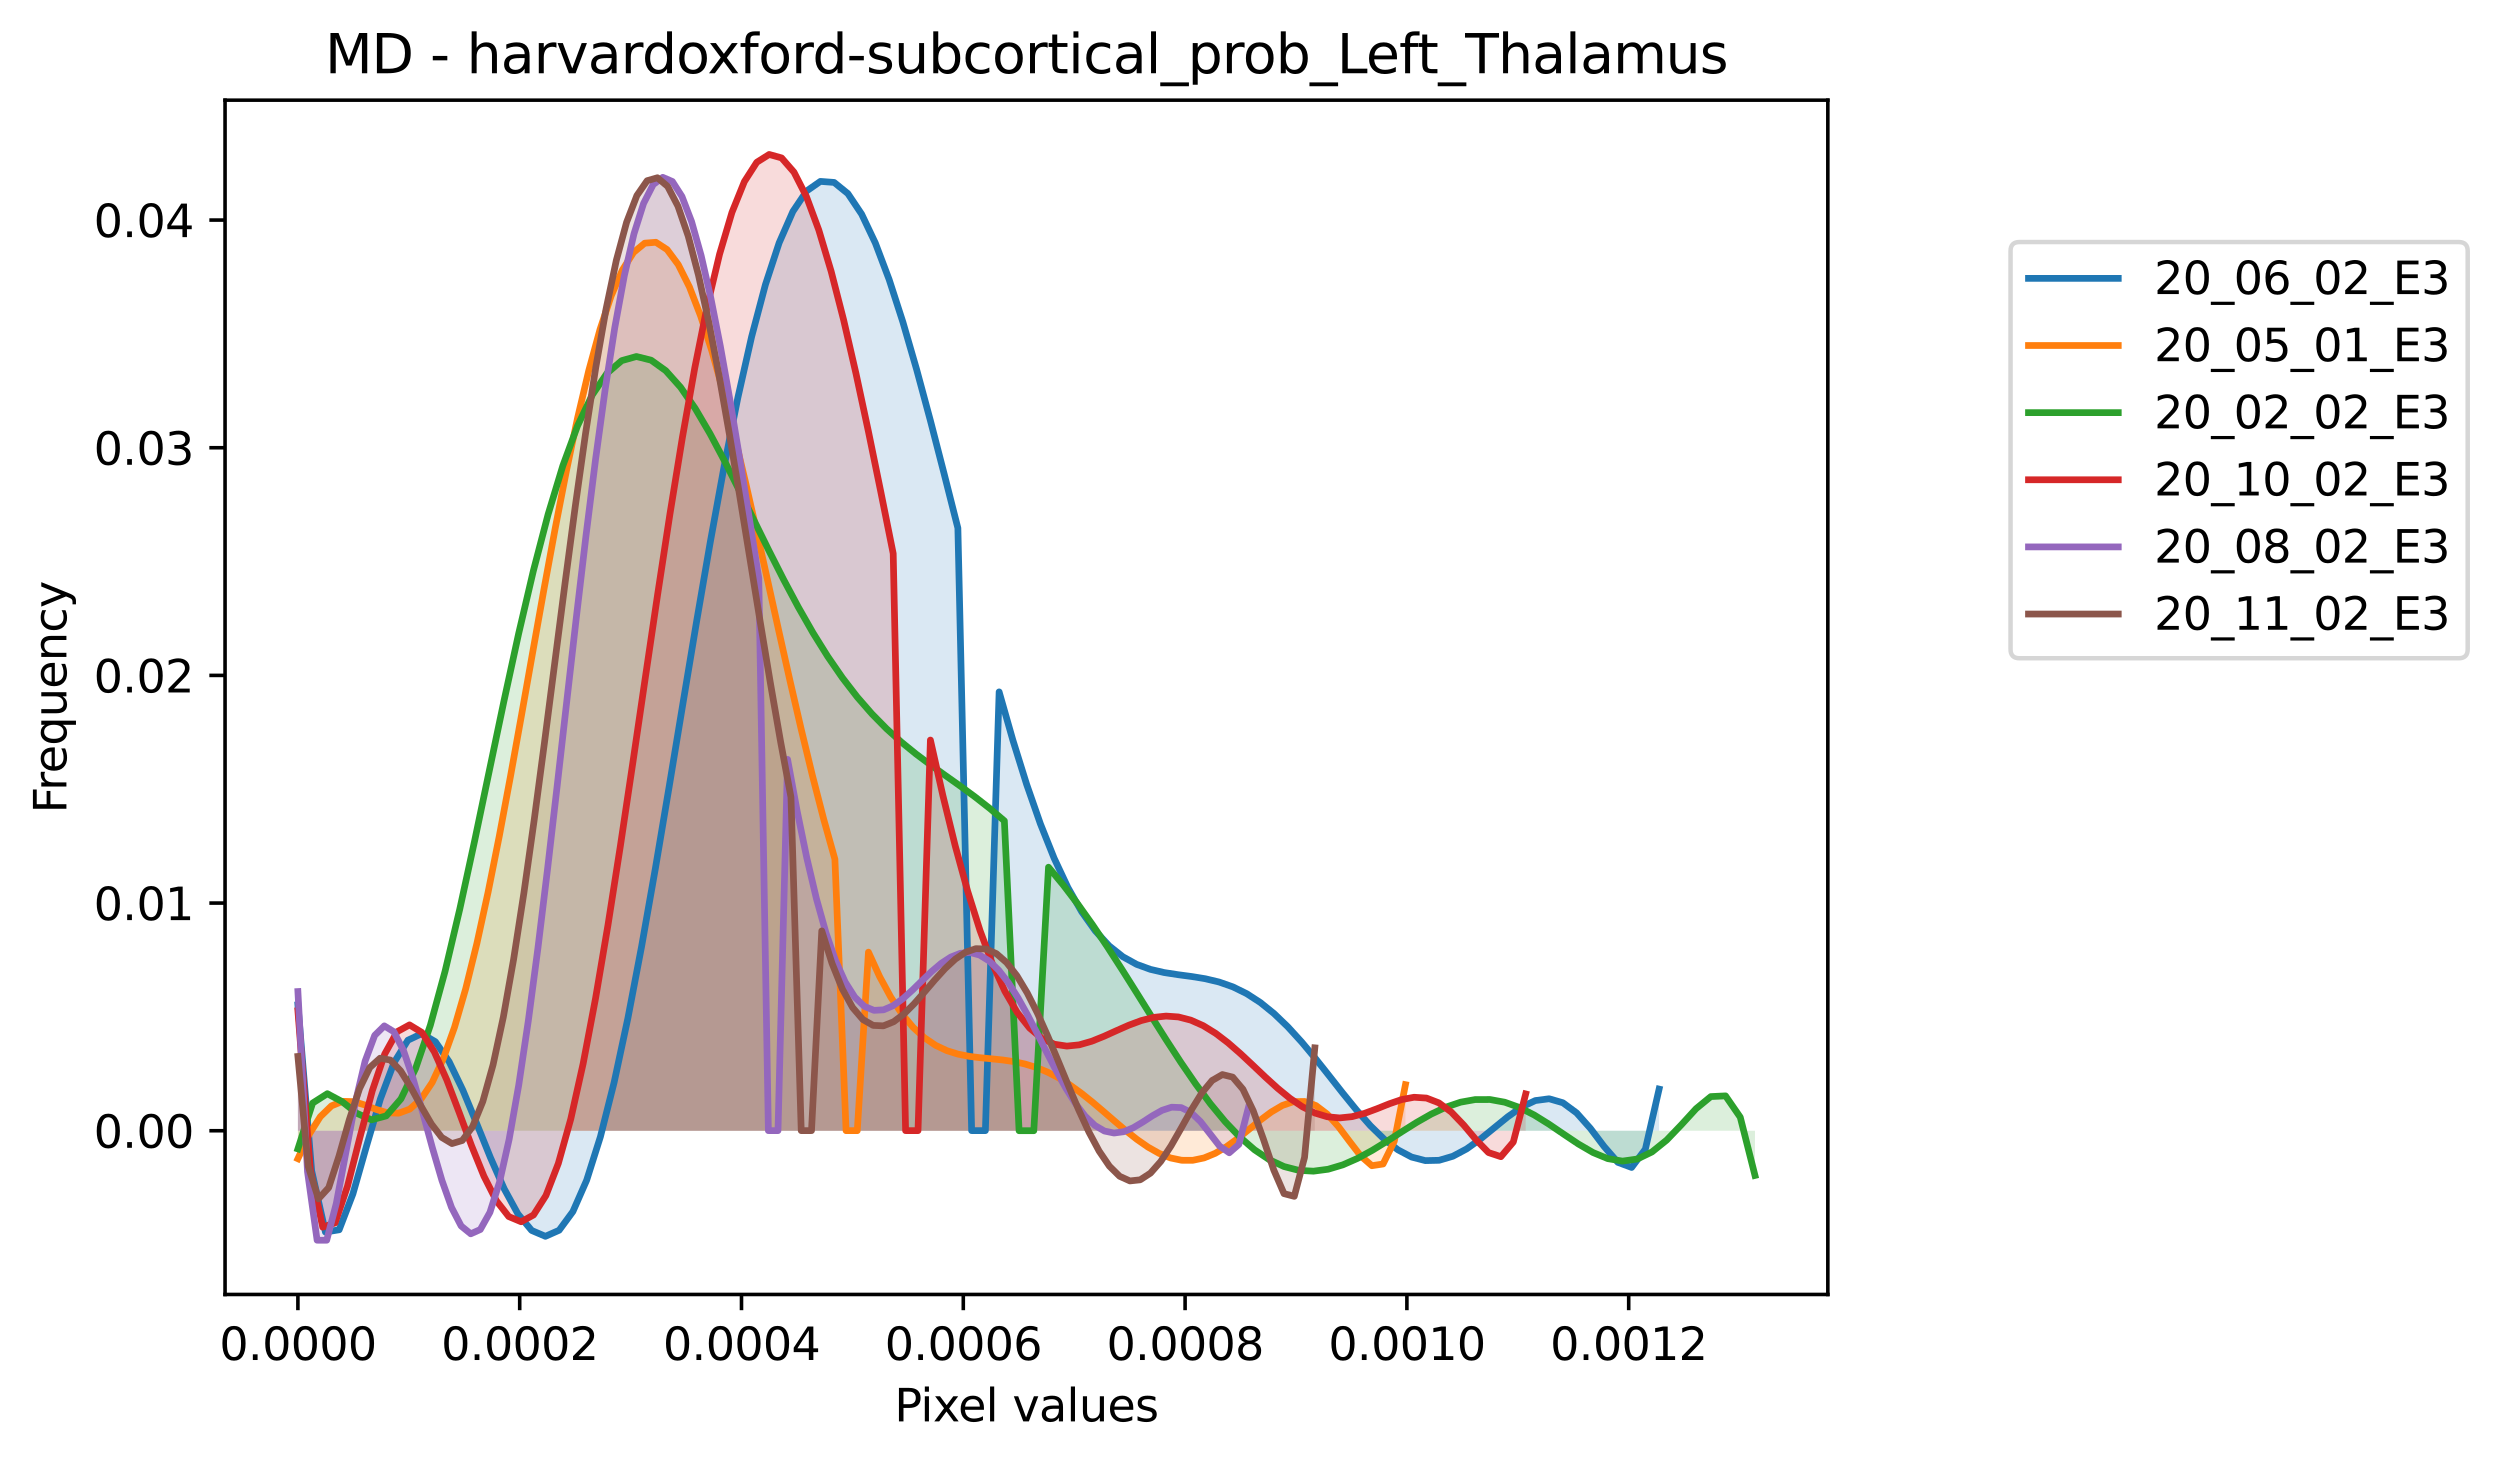 <?xml version="1.0" encoding="utf-8" standalone="no"?>
<!DOCTYPE svg PUBLIC "-//W3C//DTD SVG 1.1//EN"
  "http://www.w3.org/Graphics/SVG/1.1/DTD/svg11.dtd">
<svg xmlns:xlink="http://www.w3.org/1999/xlink" width="557.032pt" height="325.986pt" viewBox="0 0 557.032 325.986" xmlns="http://www.w3.org/2000/svg" version="1.1">
 <defs>
  <style type="text/css">*{stroke-linejoin: round; stroke-linecap: butt}</style>
 </defs>
 <g id="figure_1">
  <g id="patch_1">
   <path d="M 0 325.986 
L 557.032 325.986 
L 557.032 0 
L 0 0 
z
" style="fill: #ffffff"/>
  </g>
  <g id="axes_1">
   <g id="patch_2">
    <path d="M 50.144 288.43 
L 407.264 288.43 
L 407.264 22.318 
L 50.144 22.318 
z
" style="fill: #ffffff"/>
   </g>
   <g id="PolyCollection_1">
    <path d="M 66.376 223.895 
L 66.376 251.944 
L 69.44 251.944 
L 72.504 251.944 
L 75.567 251.944 
L 78.631 251.944 
L 81.694 251.944 
L 84.758 251.944 
L 87.822 251.944 
L 90.885 251.944 
L 93.949 251.944 
L 97.012 251.944 
L 100.076 251.944 
L 103.139 251.944 
L 106.203 251.944 
L 109.267 251.944 
L 112.33 251.944 
L 115.394 251.944 
L 118.457 251.944 
L 121.521 251.944 
L 124.584 251.944 
L 127.648 251.944 
L 130.712 251.944 
L 133.775 251.944 
L 136.839 251.944 
L 139.902 251.944 
L 142.966 251.944 
L 146.029 251.944 
L 149.093 251.944 
L 152.157 251.944 
L 155.22 251.944 
L 158.284 251.944 
L 161.347 251.944 
L 164.411 251.944 
L 167.474 251.944 
L 170.538 251.944 
L 173.602 251.944 
L 176.665 251.944 
L 179.729 251.944 
L 182.792 251.944 
L 185.856 251.944 
L 188.92 251.944 
L 191.983 251.944 
L 195.047 251.944 
L 198.11 251.944 
L 201.174 251.944 
L 204.237 251.944 
L 207.301 251.944 
L 210.365 251.944 
L 213.428 251.944 
L 216.492 251.944 
L 219.555 251.944 
L 222.619 251.944 
L 225.682 251.944 
L 228.746 251.944 
L 231.81 251.944 
L 234.873 251.944 
L 237.937 251.944 
L 241 251.944 
L 244.064 251.944 
L 247.127 251.944 
L 250.191 251.944 
L 253.255 251.944 
L 256.318 251.944 
L 259.382 251.944 
L 262.445 251.944 
L 265.509 251.944 
L 268.572 251.944 
L 271.636 251.944 
L 274.7 251.944 
L 277.763 251.944 
L 280.827 251.944 
L 283.89 251.944 
L 286.954 251.944 
L 290.017 251.944 
L 293.081 251.944 
L 296.145 251.944 
L 299.208 251.944 
L 302.272 251.944 
L 305.335 251.944 
L 308.399 251.944 
L 311.463 251.944 
L 314.526 251.944 
L 317.59 251.944 
L 320.653 251.944 
L 323.717 251.944 
L 326.78 251.944 
L 329.844 251.944 
L 332.908 251.944 
L 335.971 251.944 
L 339.035 251.944 
L 342.098 251.944 
L 345.162 251.944 
L 348.225 251.944 
L 351.289 251.944 
L 354.353 251.944 
L 357.416 251.944 
L 360.48 251.944 
L 363.543 251.944 
L 366.607 251.944 
L 369.67 251.944 
L 369.67 242.666 
L 369.67 242.666 
L 366.607 256.042 
L 363.543 260.123 
L 360.48 258.984 
L 357.416 255.458 
L 354.353 251.409 
L 351.289 247.966 
L 348.225 245.707 
L 345.162 244.818 
L 342.098 245.218 
L 339.035 246.661 
L 335.971 248.815 
L 332.908 251.314 
L 329.844 253.81 
L 326.78 255.996 
L 323.717 257.627 
L 320.653 258.529 
L 317.59 258.6 
L 314.526 257.809 
L 311.463 256.186 
L 308.399 253.814 
L 305.335 250.819 
L 302.272 247.353 
L 299.208 243.585 
L 296.145 239.688 
L 293.081 235.829 
L 290.017 232.158 
L 286.954 228.801 
L 283.89 225.853 
L 280.827 223.375 
L 277.763 221.391 
L 274.7 219.886 
L 271.636 218.81 
L 268.572 218.079 
L 265.509 217.578 
L 262.445 217.169 
L 259.382 216.695 
L 256.318 215.985 
L 253.255 214.869 
L 250.191 213.175 
L 247.127 210.744 
L 244.064 207.435 
L 241 203.13 
L 237.937 197.742 
L 234.873 191.22 
L 231.81 183.551 
L 228.746 174.763 
L 225.682 164.929 
L 222.619 154.166 
L 219.555 251.915 
L 216.492 251.916 
L 213.428 117.661 
L 210.365 105.569 
L 207.301 93.697 
L 204.237 82.329 
L 201.174 71.759 
L 198.11 62.28 
L 195.047 54.175 
L 191.983 47.713 
L 188.92 43.135 
L 185.856 40.648 
L 182.792 40.416 
L 179.729 42.553 
L 176.665 47.118 
L 173.602 54.106 
L 170.538 63.448 
L 167.474 75.009 
L 164.411 88.584 
L 161.347 103.906 
L 158.284 120.644 
L 155.22 138.416 
L 152.157 156.791 
L 149.093 175.308 
L 146.029 193.483 
L 142.966 210.827 
L 139.902 226.865 
L 136.839 241.152 
L 133.775 253.295 
L 130.712 262.972 
L 127.648 269.952 
L 124.584 274.116 
L 121.521 275.469 
L 118.457 274.158 
L 115.394 270.474 
L 112.33 264.862 
L 109.267 257.908 
L 106.203 250.324 
L 103.139 242.921 
L 100.076 236.563 
L 97.012 232.107 
L 93.949 230.321 
L 90.885 231.772 
L 87.822 236.701 
L 84.758 244.849 
L 81.694 255.257 
L 78.631 266.023 
L 75.567 274.012 
L 72.504 274.516 
L 69.44 260.85 
L 66.376 223.895 
z
" clip-path="url(#p802ae61575)" style="fill: #1f77b4; fill-opacity: 0.167"/>
   </g>
   <g id="PolyCollection_2">
    <path d="M 66.376 258.172 
L 66.376 251.944 
L 68.869 251.944 
L 71.362 251.944 
L 73.855 251.944 
L 76.347 251.944 
L 78.84 251.944 
L 81.333 251.944 
L 83.825 251.944 
L 86.318 251.944 
L 88.811 251.944 
L 91.303 251.944 
L 93.796 251.944 
L 96.289 251.944 
L 98.781 251.944 
L 101.274 251.944 
L 103.767 251.944 
L 106.259 251.944 
L 108.752 251.944 
L 111.245 251.944 
L 113.737 251.944 
L 116.23 251.944 
L 118.723 251.944 
L 121.215 251.944 
L 123.708 251.944 
L 126.201 251.944 
L 128.693 251.944 
L 131.186 251.944 
L 133.679 251.944 
L 136.171 251.944 
L 138.664 251.944 
L 141.157 251.944 
L 143.65 251.944 
L 146.142 251.944 
L 148.635 251.944 
L 151.128 251.944 
L 153.62 251.944 
L 156.113 251.944 
L 158.606 251.944 
L 161.098 251.944 
L 163.591 251.944 
L 166.084 251.944 
L 168.576 251.944 
L 171.069 251.944 
L 173.562 251.944 
L 176.054 251.944 
L 178.547 251.944 
L 181.04 251.944 
L 183.532 251.944 
L 186.025 251.944 
L 188.518 251.944 
L 191.01 251.944 
L 193.503 251.944 
L 195.996 251.944 
L 198.488 251.944 
L 200.981 251.944 
L 203.474 251.944 
L 205.966 251.944 
L 208.459 251.944 
L 210.952 251.944 
L 213.445 251.944 
L 215.937 251.944 
L 218.43 251.944 
L 220.923 251.944 
L 223.415 251.944 
L 225.908 251.944 
L 228.401 251.944 
L 230.893 251.944 
L 233.386 251.944 
L 235.879 251.944 
L 238.371 251.944 
L 240.864 251.944 
L 243.357 251.944 
L 245.849 251.944 
L 248.342 251.944 
L 250.835 251.944 
L 253.327 251.944 
L 255.82 251.944 
L 258.313 251.944 
L 260.805 251.944 
L 263.298 251.944 
L 265.791 251.944 
L 268.283 251.944 
L 270.776 251.944 
L 273.269 251.944 
L 275.761 251.944 
L 278.254 251.944 
L 280.747 251.944 
L 283.24 251.944 
L 285.732 251.944 
L 288.225 251.944 
L 290.718 251.944 
L 293.21 251.944 
L 295.703 251.944 
L 298.196 251.944 
L 300.688 251.944 
L 303.181 251.944 
L 305.674 251.944 
L 308.166 251.944 
L 310.659 251.944 
L 313.152 251.944 
L 313.152 241.678 
L 313.152 241.678 
L 310.659 254.296 
L 308.166 259.352 
L 305.674 259.733 
L 303.181 257.555 
L 300.688 254.308 
L 298.196 250.992 
L 295.703 248.224 
L 293.21 246.329 
L 290.718 245.42 
L 288.225 245.458 
L 285.732 246.306 
L 283.24 247.772 
L 280.747 249.636 
L 278.254 251.677 
L 275.761 253.691 
L 273.269 255.503 
L 270.776 256.973 
L 268.283 258.001 
L 265.791 258.525 
L 263.298 258.522 
L 260.805 258.004 
L 258.313 257.011 
L 255.82 255.606 
L 253.327 253.872 
L 250.835 251.9 
L 248.342 249.787 
L 245.849 247.629 
L 243.357 245.516 
L 240.864 243.528 
L 238.371 241.728 
L 235.879 240.166 
L 233.386 238.868 
L 230.893 237.843 
L 228.401 237.078 
L 225.908 236.54 
L 223.415 236.176 
L 220.923 235.917 
L 218.43 235.678 
L 215.937 235.364 
L 213.445 234.871 
L 210.952 234.09 
L 208.459 232.91 
L 205.966 231.224 
L 203.474 228.934 
L 200.981 225.948 
L 198.488 222.192 
L 195.996 217.607 
L 193.503 212.154 
L 191.01 251.924 
L 188.518 251.923 
L 186.025 191.435 
L 183.532 182.536 
L 181.04 172.892 
L 178.547 162.614 
L 176.054 151.843 
L 173.562 140.74 
L 171.069 129.485 
L 168.576 118.278 
L 166.084 107.326 
L 163.591 96.848 
L 161.098 87.06 
L 158.606 78.18 
L 156.113 70.413 
L 153.62 63.951 
L 151.128 58.965 
L 148.635 55.604 
L 146.142 53.981 
L 143.65 54.181 
L 141.157 56.246 
L 138.664 60.179 
L 136.171 65.939 
L 133.679 73.443 
L 131.186 82.561 
L 128.693 93.125 
L 126.201 104.924 
L 123.708 117.713 
L 121.215 131.22 
L 118.723 145.146 
L 116.23 159.18 
L 113.737 173.005 
L 111.245 186.309 
L 108.752 198.796 
L 106.259 210.198 
L 103.767 220.285 
L 101.274 228.88 
L 98.781 235.865 
L 96.289 241.198 
L 93.796 244.91 
L 91.303 247.122 
L 88.811 248.037 
L 86.318 247.942 
L 83.825 247.196 
L 81.333 246.219 
L 78.84 245.464 
L 76.347 245.387 
L 73.855 246.401 
L 71.362 248.82 
L 68.869 252.784 
L 66.376 258.172 
z
" clip-path="url(#p802ae61575)" style="fill: #ff7f0e; fill-opacity: 0.167"/>
   </g>
   <g id="PolyCollection_3">
    <path d="M 66.376 255.989 
L 66.376 251.944 
L 69.656 251.944 
L 72.935 251.944 
L 76.214 251.944 
L 79.494 251.944 
L 82.773 251.944 
L 86.053 251.944 
L 89.332 251.944 
L 92.611 251.944 
L 95.891 251.944 
L 99.17 251.944 
L 102.449 251.944 
L 105.729 251.944 
L 109.008 251.944 
L 112.287 251.944 
L 115.567 251.944 
L 118.846 251.944 
L 122.125 251.944 
L 125.405 251.944 
L 128.684 251.944 
L 131.963 251.944 
L 135.243 251.944 
L 138.522 251.944 
L 141.801 251.944 
L 145.081 251.944 
L 148.36 251.944 
L 151.639 251.944 
L 154.919 251.944 
L 158.198 251.944 
L 161.477 251.944 
L 164.757 251.944 
L 168.036 251.944 
L 171.315 251.944 
L 174.595 251.944 
L 177.874 251.944 
L 181.153 251.944 
L 184.433 251.944 
L 187.712 251.944 
L 190.991 251.944 
L 194.271 251.944 
L 197.55 251.944 
L 200.829 251.944 
L 204.109 251.944 
L 207.388 251.944 
L 210.667 251.944 
L 213.947 251.944 
L 217.226 251.944 
L 220.505 251.944 
L 223.785 251.944 
L 227.064 251.944 
L 230.343 251.944 
L 233.623 251.944 
L 236.902 251.944 
L 240.181 251.944 
L 243.461 251.944 
L 246.74 251.944 
L 250.019 251.944 
L 253.299 251.944 
L 256.578 251.944 
L 259.857 251.944 
L 263.137 251.944 
L 266.416 251.944 
L 269.695 251.944 
L 272.975 251.944 
L 276.254 251.944 
L 279.534 251.944 
L 282.813 251.944 
L 286.092 251.944 
L 289.372 251.944 
L 292.651 251.944 
L 295.93 251.944 
L 299.21 251.944 
L 302.489 251.944 
L 305.768 251.944 
L 309.048 251.944 
L 312.327 251.944 
L 315.606 251.944 
L 318.886 251.944 
L 322.165 251.944 
L 325.444 251.944 
L 328.724 251.944 
L 332.003 251.944 
L 335.282 251.944 
L 338.562 251.944 
L 341.841 251.944 
L 345.12 251.944 
L 348.4 251.944 
L 351.679 251.944 
L 354.958 251.944 
L 358.238 251.944 
L 361.517 251.944 
L 364.796 251.944 
L 368.076 251.944 
L 371.355 251.944 
L 374.634 251.944 
L 377.914 251.944 
L 381.193 251.944 
L 384.472 251.944 
L 387.752 251.944 
L 391.031 251.944 
L 391.031 261.903 
L 391.031 261.903 
L 387.752 248.928 
L 384.472 244.176 
L 381.193 244.334 
L 377.914 247.024 
L 374.634 250.608 
L 371.355 254.028 
L 368.076 256.671 
L 364.796 258.248 
L 361.517 258.71 
L 358.238 258.16 
L 354.958 256.805 
L 351.679 254.896 
L 348.4 252.701 
L 345.12 250.473 
L 341.841 248.434 
L 338.562 246.763 
L 335.282 245.589 
L 332.003 244.99 
L 328.724 244.992 
L 325.444 245.578 
L 322.165 246.691 
L 318.886 248.24 
L 315.606 250.111 
L 312.327 252.172 
L 309.048 254.284 
L 305.768 256.304 
L 302.489 258.098 
L 299.21 259.54 
L 295.93 260.52 
L 292.651 260.951 
L 289.372 260.765 
L 286.092 259.919 
L 282.813 258.394 
L 279.534 256.195 
L 276.254 253.352 
L 272.975 249.911 
L 269.695 245.94 
L 266.416 241.52 
L 263.137 236.742 
L 259.857 231.706 
L 256.578 226.513 
L 253.299 221.264 
L 250.019 216.055 
L 246.74 210.974 
L 243.461 206.098 
L 240.181 201.488 
L 236.902 197.19 
L 233.623 193.232 
L 230.343 251.935 
L 227.064 251.934 
L 223.785 182.895 
L 220.505 180.104 
L 217.226 177.542 
L 213.947 175.138 
L 210.667 172.809 
L 207.388 170.463 
L 204.109 168.006 
L 200.829 165.344 
L 197.55 162.389 
L 194.271 159.059 
L 190.991 155.292 
L 187.712 151.041 
L 184.433 146.282 
L 181.153 141.017 
L 177.874 135.28 
L 174.595 129.131 
L 171.315 122.666 
L 168.036 116.011 
L 164.757 109.324 
L 161.477 102.79 
L 158.198 96.618 
L 154.919 91.037 
L 151.639 86.286 
L 148.36 82.612 
L 145.081 80.254 
L 141.801 79.435 
L 138.522 80.354 
L 135.243 83.17 
L 131.963 87.994 
L 128.684 94.871 
L 125.405 103.778 
L 122.125 114.606 
L 118.846 127.16 
L 115.567 141.149 
L 112.287 156.19 
L 109.008 171.81 
L 105.729 187.46 
L 102.449 202.534 
L 99.17 216.395 
L 95.891 228.42 
L 92.611 238.05 
L 89.332 244.857 
L 86.053 248.637 
L 82.773 249.509 
L 79.494 248.049 
L 76.214 245.448 
L 72.935 243.691 
L 69.656 245.78 
L 66.376 255.989 
z
" clip-path="url(#p802ae61575)" style="fill: #2ca02c; fill-opacity: 0.167"/>
   </g>
   <g id="PolyCollection_4">
    <path d="M 66.376 225.204 
L 66.376 251.944 
L 69.14 251.944 
L 71.903 251.944 
L 74.666 251.944 
L 77.43 251.944 
L 80.193 251.944 
L 82.956 251.944 
L 85.72 251.944 
L 88.483 251.944 
L 91.246 251.944 
L 94.01 251.944 
L 96.773 251.944 
L 99.536 251.944 
L 102.3 251.944 
L 105.063 251.944 
L 107.826 251.944 
L 110.59 251.944 
L 113.353 251.944 
L 116.116 251.944 
L 118.88 251.944 
L 121.643 251.944 
L 124.406 251.944 
L 127.17 251.944 
L 129.933 251.944 
L 132.696 251.944 
L 135.46 251.944 
L 138.223 251.944 
L 140.986 251.944 
L 143.75 251.944 
L 146.513 251.944 
L 149.276 251.944 
L 152.04 251.944 
L 154.803 251.944 
L 157.566 251.944 
L 160.33 251.944 
L 163.093 251.944 
L 165.856 251.944 
L 168.62 251.944 
L 171.383 251.944 
L 174.146 251.944 
L 176.91 251.944 
L 179.673 251.944 
L 182.436 251.944 
L 185.2 251.944 
L 187.963 251.944 
L 190.726 251.944 
L 193.489 251.944 
L 196.253 251.944 
L 199.016 251.944 
L 201.779 251.944 
L 204.543 251.944 
L 207.306 251.944 
L 210.069 251.944 
L 212.833 251.944 
L 215.596 251.944 
L 218.359 251.944 
L 221.123 251.944 
L 223.886 251.944 
L 226.649 251.944 
L 229.413 251.944 
L 232.176 251.944 
L 234.939 251.944 
L 237.703 251.944 
L 240.466 251.944 
L 243.229 251.944 
L 245.993 251.944 
L 248.756 251.944 
L 251.519 251.944 
L 254.283 251.944 
L 257.046 251.944 
L 259.809 251.944 
L 262.573 251.944 
L 265.336 251.944 
L 268.099 251.944 
L 270.863 251.944 
L 273.626 251.944 
L 276.389 251.944 
L 279.153 251.944 
L 281.916 251.944 
L 284.679 251.944 
L 287.443 251.944 
L 290.206 251.944 
L 292.969 251.944 
L 295.733 251.944 
L 298.496 251.944 
L 301.259 251.944 
L 304.023 251.944 
L 306.786 251.944 
L 309.549 251.944 
L 312.313 251.944 
L 315.076 251.944 
L 317.839 251.944 
L 320.602 251.944 
L 323.366 251.944 
L 326.129 251.944 
L 328.892 251.944 
L 331.656 251.944 
L 334.419 251.944 
L 337.182 251.944 
L 339.946 251.944 
L 339.946 243.741 
L 339.946 243.741 
L 337.182 254.462 
L 334.419 257.724 
L 331.656 256.806 
L 328.892 253.964 
L 326.129 250.665 
L 323.366 247.777 
L 320.602 245.735 
L 317.839 244.663 
L 315.076 244.482 
L 312.313 244.995 
L 309.549 245.941 
L 306.786 247.051 
L 304.023 248.075 
L 301.259 248.804 
L 298.496 249.087 
L 295.733 248.829 
L 292.969 247.997 
L 290.206 246.61 
L 287.443 244.737 
L 284.679 242.48 
L 281.916 239.968 
L 279.153 237.345 
L 276.389 234.758 
L 273.626 232.348 
L 270.863 230.239 
L 268.099 228.533 
L 265.336 227.303 
L 262.573 226.589 
L 259.809 226.395 
L 257.046 226.687 
L 254.283 227.398 
L 251.519 228.427 
L 248.756 229.645 
L 245.993 230.897 
L 243.229 232.011 
L 240.466 232.803 
L 237.703 233.084 
L 234.939 232.669 
L 232.176 231.383 
L 229.413 229.068 
L 226.649 225.59 
L 223.886 220.846 
L 221.123 214.767 
L 218.359 207.326 
L 215.596 198.537 
L 212.833 188.458 
L 210.069 177.194 
L 207.306 164.895 
L 204.543 251.916 
L 201.779 251.917 
L 199.016 123.34 
L 196.253 109.589 
L 193.489 96.117 
L 190.726 83.235 
L 187.963 71.257 
L 185.2 60.494 
L 182.436 51.244 
L 179.673 43.785 
L 176.91 38.362 
L 174.146 35.185 
L 171.383 34.414 
L 168.62 36.157 
L 165.856 40.463 
L 163.093 47.316 
L 160.33 56.633 
L 157.566 68.262 
L 154.803 81.983 
L 152.04 97.512 
L 149.276 114.503 
L 146.513 132.557 
L 143.75 151.231 
L 140.986 170.051 
L 138.223 188.522 
L 135.46 206.149 
L 132.696 222.451 
L 129.933 236.98 
L 127.17 249.342 
L 124.406 259.218 
L 121.643 266.38 
L 118.88 270.711 
L 116.116 272.223 
L 113.353 271.064 
L 110.59 267.533 
L 107.826 262.075 
L 105.063 255.275 
L 102.3 247.847 
L 99.536 240.594 
L 96.773 234.378 
L 94.01 230.046 
L 91.246 228.358 
L 88.483 229.878 
L 85.72 234.847 
L 82.956 243.014 
L 80.193 253.446 
L 77.43 264.287 
L 74.666 272.478 
L 71.903 273.429 
L 69.14 260.629 
L 66.376 225.204 
z
" clip-path="url(#p802ae61575)" style="fill: #d62728; fill-opacity: 0.167"/>
   </g>
   <g id="PolyCollection_5">
    <path d="M 66.376 220.928 
L 66.376 251.944 
L 68.516 251.944 
L 70.655 251.944 
L 72.795 251.944 
L 74.934 251.944 
L 77.073 251.944 
L 79.213 251.944 
L 81.352 251.944 
L 83.491 251.944 
L 85.631 251.944 
L 87.77 251.944 
L 89.91 251.944 
L 92.049 251.944 
L 94.188 251.944 
L 96.328 251.944 
L 98.467 251.944 
L 100.606 251.944 
L 102.746 251.944 
L 104.885 251.944 
L 107.024 251.944 
L 109.164 251.944 
L 111.303 251.944 
L 113.443 251.944 
L 115.582 251.944 
L 117.721 251.944 
L 119.861 251.944 
L 122 251.944 
L 124.139 251.944 
L 126.279 251.944 
L 128.418 251.944 
L 130.557 251.944 
L 132.697 251.944 
L 134.836 251.944 
L 136.976 251.944 
L 139.115 251.944 
L 141.254 251.944 
L 143.394 251.944 
L 145.533 251.944 
L 147.672 251.944 
L 149.812 251.944 
L 151.951 251.944 
L 154.091 251.944 
L 156.23 251.944 
L 158.369 251.944 
L 160.509 251.944 
L 162.648 251.944 
L 164.787 251.944 
L 166.927 251.944 
L 169.066 251.944 
L 171.205 251.944 
L 173.345 251.944 
L 175.484 251.944 
L 177.624 251.944 
L 179.763 251.944 
L 181.902 251.944 
L 184.042 251.944 
L 186.181 251.944 
L 188.32 251.944 
L 190.46 251.944 
L 192.599 251.944 
L 194.738 251.944 
L 196.878 251.944 
L 199.017 251.944 
L 201.157 251.944 
L 203.296 251.944 
L 205.435 251.944 
L 207.575 251.944 
L 209.714 251.944 
L 211.853 251.944 
L 213.993 251.944 
L 216.132 251.944 
L 218.272 251.944 
L 220.411 251.944 
L 222.55 251.944 
L 224.69 251.944 
L 226.829 251.944 
L 228.968 251.944 
L 231.108 251.944 
L 233.247 251.944 
L 235.386 251.944 
L 237.526 251.944 
L 239.665 251.944 
L 241.805 251.944 
L 243.944 251.944 
L 246.083 251.944 
L 248.223 251.944 
L 250.362 251.944 
L 252.501 251.944 
L 254.641 251.944 
L 256.78 251.944 
L 258.919 251.944 
L 261.059 251.944 
L 263.198 251.944 
L 265.338 251.944 
L 267.477 251.944 
L 269.616 251.944 
L 271.756 251.944 
L 273.895 251.944 
L 276.034 251.944 
L 278.174 251.944 
L 278.174 246.718 
L 278.174 246.718 
L 276.034 254.988 
L 273.895 256.85 
L 271.756 255.381 
L 269.616 252.636 
L 267.477 249.894 
L 265.338 247.851 
L 263.198 246.786 
L 261.059 246.697 
L 258.919 247.396 
L 256.78 248.603 
L 254.641 249.999 
L 252.501 251.275 
L 250.362 252.163 
L 248.223 252.453 
L 246.083 252.008 
L 243.944 250.76 
L 241.805 248.713 
L 239.665 245.931 
L 237.526 242.53 
L 235.386 238.666 
L 233.247 234.521 
L 231.108 230.291 
L 228.968 226.17 
L 226.829 222.344 
L 224.69 218.977 
L 222.55 216.204 
L 220.411 214.123 
L 218.272 212.793 
L 216.132 212.229 
L 213.993 212.404 
L 211.853 213.246 
L 209.714 214.646 
L 207.575 216.46 
L 205.435 218.512 
L 203.296 220.607 
L 201.157 222.533 
L 199.017 224.07 
L 196.878 225.001 
L 194.738 225.119 
L 192.599 224.233 
L 190.46 222.178 
L 188.32 218.821 
L 186.181 214.068 
L 184.042 207.867 
L 181.902 200.212 
L 179.763 191.146 
L 177.624 180.763 
L 175.484 169.204 
L 173.345 251.916 
L 171.205 251.917 
L 169.066 128.801 
L 166.927 115.306 
L 164.787 101.988 
L 162.648 89.17 
L 160.509 77.179 
L 158.369 66.343 
L 156.23 56.974 
L 154.091 49.366 
L 151.951 43.78 
L 149.812 40.438 
L 147.672 39.513 
L 145.533 41.124 
L 143.394 45.326 
L 141.254 52.109 
L 139.115 61.393 
L 136.976 73.023 
L 134.836 86.777 
L 132.697 102.364 
L 130.557 119.427 
L 128.418 137.558 
L 126.279 156.299 
L 124.139 175.163 
L 122 193.64 
L 119.861 211.221 
L 117.721 227.413 
L 115.582 241.758 
L 113.443 253.856 
L 111.303 263.385 
L 109.164 270.12 
L 107.024 273.953 
L 104.885 274.909 
L 102.746 273.162 
L 100.606 269.034 
L 98.467 263.006 
L 96.328 255.702 
L 94.188 247.875 
L 92.049 240.37 
L 89.91 234.086 
L 87.77 229.898 
L 85.631 228.581 
L 83.491 230.692 
L 81.352 236.429 
L 79.213 245.462 
L 77.073 256.717 
L 74.934 268.127 
L 72.795 276.334 
L 70.655 276.332 
L 68.516 261.061 
L 66.376 220.928 
z
" clip-path="url(#p802ae61575)" style="fill: #9467bd; fill-opacity: 0.167"/>
   </g>
   <g id="PolyCollection_6">
    <path d="M 66.376 235.389 
L 66.376 251.944 
L 68.665 251.944 
L 70.954 251.944 
L 73.243 251.944 
L 75.531 251.944 
L 77.82 251.944 
L 80.109 251.944 
L 82.398 251.944 
L 84.686 251.944 
L 86.975 251.944 
L 89.264 251.944 
L 91.552 251.944 
L 93.841 251.944 
L 96.13 251.944 
L 98.419 251.944 
L 100.707 251.944 
L 102.996 251.944 
L 105.285 251.944 
L 107.573 251.944 
L 109.862 251.944 
L 112.151 251.944 
L 114.44 251.944 
L 116.728 251.944 
L 119.017 251.944 
L 121.306 251.944 
L 123.594 251.944 
L 125.883 251.944 
L 128.172 251.944 
L 130.461 251.944 
L 132.749 251.944 
L 135.038 251.944 
L 137.327 251.944 
L 139.616 251.944 
L 141.904 251.944 
L 144.193 251.944 
L 146.482 251.944 
L 148.77 251.944 
L 151.059 251.944 
L 153.348 251.944 
L 155.637 251.944 
L 157.925 251.944 
L 160.214 251.944 
L 162.503 251.944 
L 164.791 251.944 
L 167.08 251.944 
L 169.369 251.944 
L 171.658 251.944 
L 173.946 251.944 
L 176.235 251.944 
L 178.524 251.944 
L 180.812 251.944 
L 183.101 251.944 
L 185.39 251.944 
L 187.679 251.944 
L 189.967 251.944 
L 192.256 251.944 
L 194.545 251.944 
L 196.834 251.944 
L 199.122 251.944 
L 201.411 251.944 
L 203.7 251.944 
L 205.988 251.944 
L 208.277 251.944 
L 210.566 251.944 
L 212.855 251.944 
L 215.143 251.944 
L 217.432 251.944 
L 219.721 251.944 
L 222.009 251.944 
L 224.298 251.944 
L 226.587 251.944 
L 228.876 251.944 
L 231.164 251.944 
L 233.453 251.944 
L 235.742 251.944 
L 238.03 251.944 
L 240.319 251.944 
L 242.608 251.944 
L 244.897 251.944 
L 247.185 251.944 
L 249.474 251.944 
L 251.763 251.944 
L 254.051 251.944 
L 256.34 251.944 
L 258.629 251.944 
L 260.918 251.944 
L 263.206 251.944 
L 265.495 251.944 
L 267.784 251.944 
L 270.073 251.944 
L 272.361 251.944 
L 274.65 251.944 
L 276.939 251.944 
L 279.227 251.944 
L 281.516 251.944 
L 283.805 251.944 
L 286.094 251.944 
L 288.382 251.944 
L 290.671 251.944 
L 292.96 251.944 
L 292.96 233.471 
L 292.96 233.471 
L 290.671 257.876 
L 288.382 266.558 
L 286.094 265.959 
L 283.805 260.678 
L 281.516 253.851 
L 279.227 247.476 
L 276.939 242.69 
L 274.65 239.991 
L 272.361 239.427 
L 270.073 240.745 
L 267.784 243.515 
L 265.495 247.218 
L 263.206 251.32 
L 260.918 255.32 
L 258.629 258.789 
L 256.34 261.388 
L 254.051 262.878 
L 251.763 263.125 
L 249.474 262.092 
L 247.185 259.832 
L 244.897 256.472 
L 242.608 252.198 
L 240.319 247.241 
L 238.03 241.857 
L 235.742 236.312 
L 233.453 230.868 
L 231.164 225.768 
L 228.876 221.228 
L 226.587 217.421 
L 224.298 214.478 
L 222.009 212.48 
L 219.721 211.452 
L 217.432 211.371 
L 215.143 212.161 
L 212.855 213.7 
L 210.566 215.826 
L 208.277 218.342 
L 205.988 221.025 
L 203.7 223.636 
L 201.411 225.927 
L 199.122 227.651 
L 196.834 228.571 
L 194.545 228.471 
L 192.256 227.162 
L 189.967 224.49 
L 187.679 220.345 
L 185.39 214.659 
L 183.101 207.419 
L 180.812 251.917 
L 178.524 251.916 
L 176.235 177.614 
L 173.946 165.363 
L 171.658 152.224 
L 169.369 138.467 
L 167.08 124.394 
L 164.791 110.337 
L 162.503 96.646 
L 160.214 83.679 
L 157.925 71.794 
L 155.637 61.334 
L 153.348 52.621 
L 151.059 45.942 
L 148.77 41.54 
L 146.482 39.604 
L 144.193 40.26 
L 141.904 43.568 
L 139.616 49.511 
L 137.327 57.997 
L 135.038 68.856 
L 132.749 81.841 
L 130.461 96.635 
L 128.172 112.856 
L 125.883 130.067 
L 123.594 147.792 
L 121.306 165.525 
L 119.017 182.754 
L 116.728 198.979 
L 114.44 213.732 
L 112.151 226.599 
L 109.862 237.245 
L 107.573 245.436 
L 105.285 251.054 
L 102.996 254.121 
L 100.707 254.805 
L 98.419 253.427 
L 96.13 250.459 
L 93.841 246.51 
L 91.552 242.295 
L 89.264 238.596 
L 86.975 236.193 
L 84.686 235.781 
L 82.398 237.853 
L 80.109 242.557 
L 77.82 249.513 
L 75.531 257.586 
L 73.243 264.621 
L 70.954 267.118 
L 68.665 259.845 
L 66.376 235.389 
z
" clip-path="url(#p802ae61575)" style="fill: #8c564b; fill-opacity: 0.167"/>
   </g>
   <g id="matplotlib.axis_1">
    <g id="xtick_1">
     <g id="line2d_1">
      <defs>
       <path id="m502562a94c" d="M 0 0 
L 0 3.5 
" style="stroke: #000000; stroke-width: 0.8"/>
      </defs>
      <g>
       <use xlink:href="#m502562a94c" x="66.376" y="288.43" style="stroke: #000000; stroke-width: 0.8"/>
      </g>
     </g>
     <g id="text_1">
      <!-- 0.0000 -->
      <g transform="translate(48.881 303.029) scale(0.1 -0.1)">
       <defs>
        <path id="DejaVuSans-30" d="M 2034 4250 
Q 1547 4250 1301 3770 
Q 1056 3291 1056 2328 
Q 1056 1369 1301 889 
Q 1547 409 2034 409 
Q 2525 409 2770 889 
Q 3016 1369 3016 2328 
Q 3016 3291 2770 3770 
Q 2525 4250 2034 4250 
z
M 2034 4750 
Q 2819 4750 3233 4129 
Q 3647 3509 3647 2328 
Q 3647 1150 3233 529 
Q 2819 -91 2034 -91 
Q 1250 -91 836 529 
Q 422 1150 422 2328 
Q 422 3509 836 4129 
Q 1250 4750 2034 4750 
z
" transform="scale(0.016)"/>
        <path id="DejaVuSans-2e" d="M 684 794 
L 1344 794 
L 1344 0 
L 684 0 
L 684 794 
z
" transform="scale(0.016)"/>
       </defs>
       <use xlink:href="#DejaVuSans-30"/>
       <use xlink:href="#DejaVuSans-2e" x="63.623"/>
       <use xlink:href="#DejaVuSans-30" x="95.41"/>
       <use xlink:href="#DejaVuSans-30" x="159.033"/>
       <use xlink:href="#DejaVuSans-30" x="222.656"/>
       <use xlink:href="#DejaVuSans-30" x="286.279"/>
      </g>
     </g>
    </g>
    <g id="xtick_2">
     <g id="line2d_2">
      <g>
       <use xlink:href="#m502562a94c" x="115.796" y="288.43" style="stroke: #000000; stroke-width: 0.8"/>
      </g>
     </g>
     <g id="text_2">
      <!-- 0.0002 -->
      <g transform="translate(98.301 303.029) scale(0.1 -0.1)">
       <defs>
        <path id="DejaVuSans-32" d="M 1228 531 
L 3431 531 
L 3431 0 
L 469 0 
L 469 531 
Q 828 903 1448 1529 
Q 2069 2156 2228 2338 
Q 2531 2678 2651 2914 
Q 2772 3150 2772 3378 
Q 2772 3750 2511 3984 
Q 2250 4219 1831 4219 
Q 1534 4219 1204 4116 
Q 875 4013 500 3803 
L 500 4441 
Q 881 4594 1212 4672 
Q 1544 4750 1819 4750 
Q 2544 4750 2975 4387 
Q 3406 4025 3406 3419 
Q 3406 3131 3298 2873 
Q 3191 2616 2906 2266 
Q 2828 2175 2409 1742 
Q 1991 1309 1228 531 
z
" transform="scale(0.016)"/>
       </defs>
       <use xlink:href="#DejaVuSans-30"/>
       <use xlink:href="#DejaVuSans-2e" x="63.623"/>
       <use xlink:href="#DejaVuSans-30" x="95.41"/>
       <use xlink:href="#DejaVuSans-30" x="159.033"/>
       <use xlink:href="#DejaVuSans-30" x="222.656"/>
       <use xlink:href="#DejaVuSans-32" x="286.279"/>
      </g>
     </g>
    </g>
    <g id="xtick_3">
     <g id="line2d_3">
      <g>
       <use xlink:href="#m502562a94c" x="165.215" y="288.43" style="stroke: #000000; stroke-width: 0.8"/>
      </g>
     </g>
     <g id="text_3">
      <!-- 0.0004 -->
      <g transform="translate(147.72 303.029) scale(0.1 -0.1)">
       <defs>
        <path id="DejaVuSans-34" d="M 2419 4116 
L 825 1625 
L 2419 1625 
L 2419 4116 
z
M 2253 4666 
L 3047 4666 
L 3047 1625 
L 3713 1625 
L 3713 1100 
L 3047 1100 
L 3047 0 
L 2419 0 
L 2419 1100 
L 313 1100 
L 313 1709 
L 2253 4666 
z
" transform="scale(0.016)"/>
       </defs>
       <use xlink:href="#DejaVuSans-30"/>
       <use xlink:href="#DejaVuSans-2e" x="63.623"/>
       <use xlink:href="#DejaVuSans-30" x="95.41"/>
       <use xlink:href="#DejaVuSans-30" x="159.033"/>
       <use xlink:href="#DejaVuSans-30" x="222.656"/>
       <use xlink:href="#DejaVuSans-34" x="286.279"/>
      </g>
     </g>
    </g>
    <g id="xtick_4">
     <g id="line2d_4">
      <g>
       <use xlink:href="#m502562a94c" x="214.635" y="288.43" style="stroke: #000000; stroke-width: 0.8"/>
      </g>
     </g>
     <g id="text_4">
      <!-- 0.0006 -->
      <g transform="translate(197.139 303.029) scale(0.1 -0.1)">
       <defs>
        <path id="DejaVuSans-36" d="M 2113 2584 
Q 1688 2584 1439 2293 
Q 1191 2003 1191 1497 
Q 1191 994 1439 701 
Q 1688 409 2113 409 
Q 2538 409 2786 701 
Q 3034 994 3034 1497 
Q 3034 2003 2786 2293 
Q 2538 2584 2113 2584 
z
M 3366 4563 
L 3366 3988 
Q 3128 4100 2886 4159 
Q 2644 4219 2406 4219 
Q 1781 4219 1451 3797 
Q 1122 3375 1075 2522 
Q 1259 2794 1537 2939 
Q 1816 3084 2150 3084 
Q 2853 3084 3261 2657 
Q 3669 2231 3669 1497 
Q 3669 778 3244 343 
Q 2819 -91 2113 -91 
Q 1303 -91 875 529 
Q 447 1150 447 2328 
Q 447 3434 972 4092 
Q 1497 4750 2381 4750 
Q 2619 4750 2861 4703 
Q 3103 4656 3366 4563 
z
" transform="scale(0.016)"/>
       </defs>
       <use xlink:href="#DejaVuSans-30"/>
       <use xlink:href="#DejaVuSans-2e" x="63.623"/>
       <use xlink:href="#DejaVuSans-30" x="95.41"/>
       <use xlink:href="#DejaVuSans-30" x="159.033"/>
       <use xlink:href="#DejaVuSans-30" x="222.656"/>
       <use xlink:href="#DejaVuSans-36" x="286.279"/>
      </g>
     </g>
    </g>
    <g id="xtick_5">
     <g id="line2d_5">
      <g>
       <use xlink:href="#m502562a94c" x="264.054" y="288.43" style="stroke: #000000; stroke-width: 0.8"/>
      </g>
     </g>
     <g id="text_5">
      <!-- 0.0008 -->
      <g transform="translate(246.559 303.029) scale(0.1 -0.1)">
       <defs>
        <path id="DejaVuSans-38" d="M 2034 2216 
Q 1584 2216 1326 1975 
Q 1069 1734 1069 1313 
Q 1069 891 1326 650 
Q 1584 409 2034 409 
Q 2484 409 2743 651 
Q 3003 894 3003 1313 
Q 3003 1734 2745 1975 
Q 2488 2216 2034 2216 
z
M 1403 2484 
Q 997 2584 770 2862 
Q 544 3141 544 3541 
Q 544 4100 942 4425 
Q 1341 4750 2034 4750 
Q 2731 4750 3128 4425 
Q 3525 4100 3525 3541 
Q 3525 3141 3298 2862 
Q 3072 2584 2669 2484 
Q 3125 2378 3379 2068 
Q 3634 1759 3634 1313 
Q 3634 634 3220 271 
Q 2806 -91 2034 -91 
Q 1263 -91 848 271 
Q 434 634 434 1313 
Q 434 1759 690 2068 
Q 947 2378 1403 2484 
z
M 1172 3481 
Q 1172 3119 1398 2916 
Q 1625 2713 2034 2713 
Q 2441 2713 2670 2916 
Q 2900 3119 2900 3481 
Q 2900 3844 2670 4047 
Q 2441 4250 2034 4250 
Q 1625 4250 1398 4047 
Q 1172 3844 1172 3481 
z
" transform="scale(0.016)"/>
       </defs>
       <use xlink:href="#DejaVuSans-30"/>
       <use xlink:href="#DejaVuSans-2e" x="63.623"/>
       <use xlink:href="#DejaVuSans-30" x="95.41"/>
       <use xlink:href="#DejaVuSans-30" x="159.033"/>
       <use xlink:href="#DejaVuSans-30" x="222.656"/>
       <use xlink:href="#DejaVuSans-38" x="286.279"/>
      </g>
     </g>
    </g>
    <g id="xtick_6">
     <g id="line2d_6">
      <g>
       <use xlink:href="#m502562a94c" x="313.473" y="288.43" style="stroke: #000000; stroke-width: 0.8"/>
      </g>
     </g>
     <g id="text_6">
      <!-- 0.0010 -->
      <g transform="translate(295.978 303.029) scale(0.1 -0.1)">
       <defs>
        <path id="DejaVuSans-31" d="M 794 531 
L 1825 531 
L 1825 4091 
L 703 3866 
L 703 4441 
L 1819 4666 
L 2450 4666 
L 2450 531 
L 3481 531 
L 3481 0 
L 794 0 
L 794 531 
z
" transform="scale(0.016)"/>
       </defs>
       <use xlink:href="#DejaVuSans-30"/>
       <use xlink:href="#DejaVuSans-2e" x="63.623"/>
       <use xlink:href="#DejaVuSans-30" x="95.41"/>
       <use xlink:href="#DejaVuSans-30" x="159.033"/>
       <use xlink:href="#DejaVuSans-31" x="222.656"/>
       <use xlink:href="#DejaVuSans-30" x="286.279"/>
      </g>
     </g>
    </g>
    <g id="xtick_7">
     <g id="line2d_7">
      <g>
       <use xlink:href="#m502562a94c" x="362.893" y="288.43" style="stroke: #000000; stroke-width: 0.8"/>
      </g>
     </g>
     <g id="text_7">
      <!-- 0.0012 -->
      <g transform="translate(345.397 303.029) scale(0.1 -0.1)">
       <use xlink:href="#DejaVuSans-30"/>
       <use xlink:href="#DejaVuSans-2e" x="63.623"/>
       <use xlink:href="#DejaVuSans-30" x="95.41"/>
       <use xlink:href="#DejaVuSans-30" x="159.033"/>
       <use xlink:href="#DejaVuSans-31" x="222.656"/>
       <use xlink:href="#DejaVuSans-32" x="286.279"/>
      </g>
     </g>
    </g>
    <g id="text_8">
     <!-- Pixel values -->
     <g transform="translate(199.292 316.707) scale(0.1 -0.1)">
      <defs>
       <path id="DejaVuSans-50" d="M 1259 4147 
L 1259 2394 
L 2053 2394 
Q 2494 2394 2734 2622 
Q 2975 2850 2975 3272 
Q 2975 3691 2734 3919 
Q 2494 4147 2053 4147 
L 1259 4147 
z
M 628 4666 
L 2053 4666 
Q 2838 4666 3239 4311 
Q 3641 3956 3641 3272 
Q 3641 2581 3239 2228 
Q 2838 1875 2053 1875 
L 1259 1875 
L 1259 0 
L 628 0 
L 628 4666 
z
" transform="scale(0.016)"/>
       <path id="DejaVuSans-69" d="M 603 3500 
L 1178 3500 
L 1178 0 
L 603 0 
L 603 3500 
z
M 603 4863 
L 1178 4863 
L 1178 4134 
L 603 4134 
L 603 4863 
z
" transform="scale(0.016)"/>
       <path id="DejaVuSans-78" d="M 3513 3500 
L 2247 1797 
L 3578 0 
L 2900 0 
L 1881 1375 
L 863 0 
L 184 0 
L 1544 1831 
L 300 3500 
L 978 3500 
L 1906 2253 
L 2834 3500 
L 3513 3500 
z
" transform="scale(0.016)"/>
       <path id="DejaVuSans-65" d="M 3597 1894 
L 3597 1613 
L 953 1613 
Q 991 1019 1311 708 
Q 1631 397 2203 397 
Q 2534 397 2845 478 
Q 3156 559 3463 722 
L 3463 178 
Q 3153 47 2828 -22 
Q 2503 -91 2169 -91 
Q 1331 -91 842 396 
Q 353 884 353 1716 
Q 353 2575 817 3079 
Q 1281 3584 2069 3584 
Q 2775 3584 3186 3129 
Q 3597 2675 3597 1894 
z
M 3022 2063 
Q 3016 2534 2758 2815 
Q 2500 3097 2075 3097 
Q 1594 3097 1305 2825 
Q 1016 2553 972 2059 
L 3022 2063 
z
" transform="scale(0.016)"/>
       <path id="DejaVuSans-6c" d="M 603 4863 
L 1178 4863 
L 1178 0 
L 603 0 
L 603 4863 
z
" transform="scale(0.016)"/>
       <path id="DejaVuSans-20" transform="scale(0.016)"/>
       <path id="DejaVuSans-76" d="M 191 3500 
L 800 3500 
L 1894 563 
L 2988 3500 
L 3597 3500 
L 2284 0 
L 1503 0 
L 191 3500 
z
" transform="scale(0.016)"/>
       <path id="DejaVuSans-61" d="M 2194 1759 
Q 1497 1759 1228 1600 
Q 959 1441 959 1056 
Q 959 750 1161 570 
Q 1363 391 1709 391 
Q 2188 391 2477 730 
Q 2766 1069 2766 1631 
L 2766 1759 
L 2194 1759 
z
M 3341 1997 
L 3341 0 
L 2766 0 
L 2766 531 
Q 2569 213 2275 61 
Q 1981 -91 1556 -91 
Q 1019 -91 701 211 
Q 384 513 384 1019 
Q 384 1609 779 1909 
Q 1175 2209 1959 2209 
L 2766 2209 
L 2766 2266 
Q 2766 2663 2505 2880 
Q 2244 3097 1772 3097 
Q 1472 3097 1187 3025 
Q 903 2953 641 2809 
L 641 3341 
Q 956 3463 1253 3523 
Q 1550 3584 1831 3584 
Q 2591 3584 2966 3190 
Q 3341 2797 3341 1997 
z
" transform="scale(0.016)"/>
       <path id="DejaVuSans-75" d="M 544 1381 
L 544 3500 
L 1119 3500 
L 1119 1403 
Q 1119 906 1312 657 
Q 1506 409 1894 409 
Q 2359 409 2629 706 
Q 2900 1003 2900 1516 
L 2900 3500 
L 3475 3500 
L 3475 0 
L 2900 0 
L 2900 538 
Q 2691 219 2414 64 
Q 2138 -91 1772 -91 
Q 1169 -91 856 284 
Q 544 659 544 1381 
z
M 1991 3584 
L 1991 3584 
z
" transform="scale(0.016)"/>
       <path id="DejaVuSans-73" d="M 2834 3397 
L 2834 2853 
Q 2591 2978 2328 3040 
Q 2066 3103 1784 3103 
Q 1356 3103 1142 2972 
Q 928 2841 928 2578 
Q 928 2378 1081 2264 
Q 1234 2150 1697 2047 
L 1894 2003 
Q 2506 1872 2764 1633 
Q 3022 1394 3022 966 
Q 3022 478 2636 193 
Q 2250 -91 1575 -91 
Q 1294 -91 989 -36 
Q 684 19 347 128 
L 347 722 
Q 666 556 975 473 
Q 1284 391 1588 391 
Q 1994 391 2212 530 
Q 2431 669 2431 922 
Q 2431 1156 2273 1281 
Q 2116 1406 1581 1522 
L 1381 1569 
Q 847 1681 609 1914 
Q 372 2147 372 2553 
Q 372 3047 722 3315 
Q 1072 3584 1716 3584 
Q 2034 3584 2315 3537 
Q 2597 3491 2834 3397 
z
" transform="scale(0.016)"/>
      </defs>
      <use xlink:href="#DejaVuSans-50"/>
      <use xlink:href="#DejaVuSans-69" x="58.053"/>
      <use xlink:href="#DejaVuSans-78" x="85.836"/>
      <use xlink:href="#DejaVuSans-65" x="141.891"/>
      <use xlink:href="#DejaVuSans-6c" x="203.414"/>
      <use xlink:href="#DejaVuSans-20" x="231.197"/>
      <use xlink:href="#DejaVuSans-76" x="262.984"/>
      <use xlink:href="#DejaVuSans-61" x="322.164"/>
      <use xlink:href="#DejaVuSans-6c" x="383.443"/>
      <use xlink:href="#DejaVuSans-75" x="411.227"/>
      <use xlink:href="#DejaVuSans-65" x="474.605"/>
      <use xlink:href="#DejaVuSans-73" x="536.129"/>
     </g>
    </g>
   </g>
   <g id="matplotlib.axis_2">
    <g id="ytick_1">
     <g id="line2d_8">
      <defs>
       <path id="mce844f4c25" d="M 0 0 
L -3.5 0 
" style="stroke: #000000; stroke-width: 0.8"/>
      </defs>
      <g>
       <use xlink:href="#mce844f4c25" x="50.144" y="251.944" style="stroke: #000000; stroke-width: 0.8"/>
      </g>
     </g>
     <g id="text_9">
      <!-- 0.00 -->
      <g transform="translate(20.878 255.743) scale(0.1 -0.1)">
       <use xlink:href="#DejaVuSans-30"/>
       <use xlink:href="#DejaVuSans-2e" x="63.623"/>
       <use xlink:href="#DejaVuSans-30" x="95.41"/>
       <use xlink:href="#DejaVuSans-30" x="159.033"/>
      </g>
     </g>
    </g>
    <g id="ytick_2">
     <g id="line2d_9">
      <g>
       <use xlink:href="#mce844f4c25" x="50.144" y="201.215" style="stroke: #000000; stroke-width: 0.8"/>
      </g>
     </g>
     <g id="text_10">
      <!-- 0.01 -->
      <g transform="translate(20.878 205.015) scale(0.1 -0.1)">
       <use xlink:href="#DejaVuSans-30"/>
       <use xlink:href="#DejaVuSans-2e" x="63.623"/>
       <use xlink:href="#DejaVuSans-30" x="95.41"/>
       <use xlink:href="#DejaVuSans-31" x="159.033"/>
      </g>
     </g>
    </g>
    <g id="ytick_3">
     <g id="line2d_10">
      <g>
       <use xlink:href="#mce844f4c25" x="50.144" y="150.487" style="stroke: #000000; stroke-width: 0.8"/>
      </g>
     </g>
     <g id="text_11">
      <!-- 0.02 -->
      <g transform="translate(20.878 154.286) scale(0.1 -0.1)">
       <use xlink:href="#DejaVuSans-30"/>
       <use xlink:href="#DejaVuSans-2e" x="63.623"/>
       <use xlink:href="#DejaVuSans-30" x="95.41"/>
       <use xlink:href="#DejaVuSans-32" x="159.033"/>
      </g>
     </g>
    </g>
    <g id="ytick_4">
     <g id="line2d_11">
      <g>
       <use xlink:href="#mce844f4c25" x="50.144" y="99.759" style="stroke: #000000; stroke-width: 0.8"/>
      </g>
     </g>
     <g id="text_12">
      <!-- 0.03 -->
      <g transform="translate(20.878 103.558) scale(0.1 -0.1)">
       <defs>
        <path id="DejaVuSans-33" d="M 2597 2516 
Q 3050 2419 3304 2112 
Q 3559 1806 3559 1356 
Q 3559 666 3084 287 
Q 2609 -91 1734 -91 
Q 1441 -91 1130 -33 
Q 819 25 488 141 
L 488 750 
Q 750 597 1062 519 
Q 1375 441 1716 441 
Q 2309 441 2620 675 
Q 2931 909 2931 1356 
Q 2931 1769 2642 2001 
Q 2353 2234 1838 2234 
L 1294 2234 
L 1294 2753 
L 1863 2753 
Q 2328 2753 2575 2939 
Q 2822 3125 2822 3475 
Q 2822 3834 2567 4026 
Q 2313 4219 1838 4219 
Q 1578 4219 1281 4162 
Q 984 4106 628 3988 
L 628 4550 
Q 988 4650 1302 4700 
Q 1616 4750 1894 4750 
Q 2613 4750 3031 4423 
Q 3450 4097 3450 3541 
Q 3450 3153 3228 2886 
Q 3006 2619 2597 2516 
z
" transform="scale(0.016)"/>
       </defs>
       <use xlink:href="#DejaVuSans-30"/>
       <use xlink:href="#DejaVuSans-2e" x="63.623"/>
       <use xlink:href="#DejaVuSans-30" x="95.41"/>
       <use xlink:href="#DejaVuSans-33" x="159.033"/>
      </g>
     </g>
    </g>
    <g id="ytick_5">
     <g id="line2d_12">
      <g>
       <use xlink:href="#mce844f4c25" x="50.144" y="49.031" style="stroke: #000000; stroke-width: 0.8"/>
      </g>
     </g>
     <g id="text_13">
      <!-- 0.04 -->
      <g transform="translate(20.878 52.83) scale(0.1 -0.1)">
       <use xlink:href="#DejaVuSans-30"/>
       <use xlink:href="#DejaVuSans-2e" x="63.623"/>
       <use xlink:href="#DejaVuSans-30" x="95.41"/>
       <use xlink:href="#DejaVuSans-34" x="159.033"/>
      </g>
     </g>
    </g>
    <g id="text_14">
     <!-- Frequency -->
     <g transform="translate(14.798 181.204) rotate(-90) scale(0.1 -0.1)">
      <defs>
       <path id="DejaVuSans-46" d="M 628 4666 
L 3309 4666 
L 3309 4134 
L 1259 4134 
L 1259 2759 
L 3109 2759 
L 3109 2228 
L 1259 2228 
L 1259 0 
L 628 0 
L 628 4666 
z
" transform="scale(0.016)"/>
       <path id="DejaVuSans-72" d="M 2631 2963 
Q 2534 3019 2420 3045 
Q 2306 3072 2169 3072 
Q 1681 3072 1420 2755 
Q 1159 2438 1159 1844 
L 1159 0 
L 581 0 
L 581 3500 
L 1159 3500 
L 1159 2956 
Q 1341 3275 1631 3429 
Q 1922 3584 2338 3584 
Q 2397 3584 2469 3576 
Q 2541 3569 2628 3553 
L 2631 2963 
z
" transform="scale(0.016)"/>
       <path id="DejaVuSans-71" d="M 947 1747 
Q 947 1113 1208 752 
Q 1469 391 1925 391 
Q 2381 391 2643 752 
Q 2906 1113 2906 1747 
Q 2906 2381 2643 2742 
Q 2381 3103 1925 3103 
Q 1469 3103 1208 2742 
Q 947 2381 947 1747 
z
M 2906 525 
Q 2725 213 2448 61 
Q 2172 -91 1784 -91 
Q 1150 -91 751 415 
Q 353 922 353 1747 
Q 353 2572 751 3078 
Q 1150 3584 1784 3584 
Q 2172 3584 2448 3432 
Q 2725 3281 2906 2969 
L 2906 3500 
L 3481 3500 
L 3481 -1331 
L 2906 -1331 
L 2906 525 
z
" transform="scale(0.016)"/>
       <path id="DejaVuSans-6e" d="M 3513 2113 
L 3513 0 
L 2938 0 
L 2938 2094 
Q 2938 2591 2744 2837 
Q 2550 3084 2163 3084 
Q 1697 3084 1428 2787 
Q 1159 2491 1159 1978 
L 1159 0 
L 581 0 
L 581 3500 
L 1159 3500 
L 1159 2956 
Q 1366 3272 1645 3428 
Q 1925 3584 2291 3584 
Q 2894 3584 3203 3211 
Q 3513 2838 3513 2113 
z
" transform="scale(0.016)"/>
       <path id="DejaVuSans-63" d="M 3122 3366 
L 3122 2828 
Q 2878 2963 2633 3030 
Q 2388 3097 2138 3097 
Q 1578 3097 1268 2742 
Q 959 2388 959 1747 
Q 959 1106 1268 751 
Q 1578 397 2138 397 
Q 2388 397 2633 464 
Q 2878 531 3122 666 
L 3122 134 
Q 2881 22 2623 -34 
Q 2366 -91 2075 -91 
Q 1284 -91 818 406 
Q 353 903 353 1747 
Q 353 2603 823 3093 
Q 1294 3584 2113 3584 
Q 2378 3584 2631 3529 
Q 2884 3475 3122 3366 
z
" transform="scale(0.016)"/>
       <path id="DejaVuSans-79" d="M 2059 -325 
Q 1816 -950 1584 -1140 
Q 1353 -1331 966 -1331 
L 506 -1331 
L 506 -850 
L 844 -850 
Q 1081 -850 1212 -737 
Q 1344 -625 1503 -206 
L 1606 56 
L 191 3500 
L 800 3500 
L 1894 763 
L 2988 3500 
L 3597 3500 
L 2059 -325 
z
" transform="scale(0.016)"/>
      </defs>
      <use xlink:href="#DejaVuSans-46"/>
      <use xlink:href="#DejaVuSans-72" x="50.27"/>
      <use xlink:href="#DejaVuSans-65" x="89.133"/>
      <use xlink:href="#DejaVuSans-71" x="150.656"/>
      <use xlink:href="#DejaVuSans-75" x="214.133"/>
      <use xlink:href="#DejaVuSans-65" x="277.512"/>
      <use xlink:href="#DejaVuSans-6e" x="339.035"/>
      <use xlink:href="#DejaVuSans-63" x="402.414"/>
      <use xlink:href="#DejaVuSans-79" x="457.395"/>
     </g>
    </g>
   </g>
   <g id="line2d_13">
    <path d="M 66.376 223.895 
L 69.44 260.85 
L 72.504 274.516 
L 75.567 274.012 
L 78.631 266.023 
L 81.694 255.257 
L 84.758 244.849 
L 87.822 236.701 
L 90.885 231.772 
L 93.949 230.321 
L 97.012 232.107 
L 100.076 236.563 
L 103.139 242.921 
L 106.203 250.324 
L 109.267 257.908 
L 112.33 264.862 
L 115.394 270.474 
L 118.457 274.158 
L 121.521 275.469 
L 124.584 274.116 
L 127.648 269.952 
L 130.712 262.972 
L 133.775 253.295 
L 136.839 241.152 
L 139.902 226.865 
L 142.966 210.827 
L 146.029 193.483 
L 149.093 175.308 
L 152.157 156.791 
L 155.22 138.416 
L 158.284 120.644 
L 161.347 103.906 
L 164.411 88.584 
L 167.474 75.009 
L 170.538 63.448 
L 173.602 54.106 
L 176.665 47.118 
L 179.729 42.553 
L 182.792 40.416 
L 185.856 40.648 
L 188.92 43.135 
L 191.983 47.713 
L 195.047 54.175 
L 198.11 62.28 
L 201.174 71.759 
L 204.237 82.329 
L 207.301 93.697 
L 210.365 105.569 
L 213.428 117.661 
L 216.492 251.916 
L 219.555 251.915 
L 222.619 154.166 
L 225.682 164.929 
L 228.746 174.763 
L 231.81 183.551 
L 234.873 191.22 
L 237.937 197.742 
L 241 203.13 
L 244.064 207.435 
L 247.127 210.744 
L 250.191 213.175 
L 253.255 214.869 
L 256.318 215.985 
L 259.382 216.695 
L 262.445 217.169 
L 265.509 217.578 
L 268.572 218.079 
L 271.636 218.81 
L 274.7 219.886 
L 277.763 221.391 
L 280.827 223.375 
L 283.89 225.853 
L 286.954 228.801 
L 290.017 232.158 
L 293.081 235.829 
L 296.145 239.688 
L 299.208 243.585 
L 302.272 247.353 
L 305.335 250.819 
L 308.399 253.814 
L 311.463 256.186 
L 314.526 257.809 
L 317.59 258.6 
L 320.653 258.529 
L 323.717 257.627 
L 326.78 255.996 
L 329.844 253.81 
L 332.908 251.314 
L 335.971 248.815 
L 339.035 246.661 
L 342.098 245.218 
L 345.162 244.818 
L 348.225 245.707 
L 351.289 247.966 
L 354.353 251.409 
L 357.416 255.458 
L 360.48 258.984 
L 363.543 260.123 
L 366.607 256.042 
L 369.67 242.666 
" clip-path="url(#p802ae61575)" style="fill: none; stroke: #1f77b4; stroke-width: 1.5; stroke-linecap: square"/>
   </g>
   <g id="line2d_14">
    <path d="M 66.376 258.172 
L 68.869 252.784 
L 71.362 248.82 
L 73.855 246.401 
L 76.347 245.387 
L 78.84 245.464 
L 81.333 246.219 
L 83.825 247.196 
L 86.318 247.942 
L 88.811 248.037 
L 91.303 247.122 
L 93.796 244.91 
L 96.289 241.198 
L 98.781 235.865 
L 101.274 228.88 
L 103.767 220.285 
L 106.259 210.198 
L 108.752 198.796 
L 111.245 186.309 
L 113.737 173.005 
L 116.23 159.18 
L 118.723 145.146 
L 121.215 131.22 
L 123.708 117.713 
L 126.201 104.924 
L 128.693 93.125 
L 131.186 82.561 
L 133.679 73.443 
L 136.171 65.939 
L 138.664 60.179 
L 141.157 56.246 
L 143.65 54.181 
L 146.142 53.981 
L 148.635 55.604 
L 151.128 58.965 
L 153.62 63.951 
L 156.113 70.413 
L 158.606 78.18 
L 161.098 87.06 
L 163.591 96.848 
L 166.084 107.326 
L 168.576 118.278 
L 171.069 129.485 
L 173.562 140.74 
L 176.054 151.843 
L 178.547 162.614 
L 181.04 172.892 
L 183.532 182.536 
L 186.025 191.435 
L 188.518 251.923 
L 191.01 251.924 
L 193.503 212.154 
L 195.996 217.607 
L 198.488 222.192 
L 200.981 225.948 
L 203.474 228.934 
L 205.966 231.224 
L 208.459 232.91 
L 210.952 234.09 
L 213.445 234.871 
L 215.937 235.364 
L 218.43 235.678 
L 220.923 235.917 
L 223.415 236.176 
L 225.908 236.54 
L 228.401 237.078 
L 230.893 237.843 
L 233.386 238.868 
L 235.879 240.166 
L 238.371 241.728 
L 240.864 243.528 
L 243.357 245.516 
L 245.849 247.629 
L 248.342 249.787 
L 250.835 251.9 
L 253.327 253.872 
L 255.82 255.606 
L 258.313 257.011 
L 260.805 258.004 
L 263.298 258.522 
L 265.791 258.525 
L 268.283 258.001 
L 270.776 256.973 
L 273.269 255.503 
L 275.761 253.691 
L 278.254 251.677 
L 280.747 249.636 
L 283.24 247.772 
L 285.732 246.306 
L 288.225 245.458 
L 290.718 245.42 
L 293.21 246.329 
L 295.703 248.224 
L 298.196 250.992 
L 300.688 254.308 
L 303.181 257.555 
L 305.674 259.733 
L 308.166 259.352 
L 310.659 254.296 
L 313.152 241.678 
" clip-path="url(#p802ae61575)" style="fill: none; stroke: #ff7f0e; stroke-width: 1.5; stroke-linecap: square"/>
   </g>
   <g id="line2d_15">
    <path d="M 66.376 255.989 
L 69.656 245.78 
L 72.935 243.691 
L 76.214 245.448 
L 79.494 248.049 
L 82.773 249.509 
L 86.053 248.637 
L 89.332 244.857 
L 92.611 238.05 
L 95.891 228.42 
L 99.17 216.395 
L 102.449 202.534 
L 105.729 187.46 
L 109.008 171.81 
L 112.287 156.19 
L 115.567 141.149 
L 118.846 127.16 
L 122.125 114.606 
L 125.405 103.778 
L 128.684 94.871 
L 131.963 87.994 
L 135.243 83.17 
L 138.522 80.354 
L 141.801 79.435 
L 145.081 80.254 
L 148.36 82.612 
L 151.639 86.286 
L 154.919 91.037 
L 158.198 96.618 
L 161.477 102.79 
L 164.757 109.324 
L 168.036 116.011 
L 171.315 122.666 
L 174.595 129.131 
L 177.874 135.28 
L 181.153 141.017 
L 184.433 146.282 
L 187.712 151.041 
L 190.991 155.292 
L 194.271 159.059 
L 197.55 162.389 
L 200.829 165.344 
L 204.109 168.006 
L 207.388 170.463 
L 210.667 172.809 
L 213.947 175.138 
L 217.226 177.542 
L 220.505 180.104 
L 223.785 182.895 
L 227.064 251.934 
L 230.343 251.935 
L 233.623 193.232 
L 236.902 197.19 
L 240.181 201.488 
L 243.461 206.098 
L 246.74 210.974 
L 250.019 216.055 
L 253.299 221.264 
L 256.578 226.513 
L 259.857 231.706 
L 263.137 236.742 
L 266.416 241.52 
L 269.695 245.94 
L 272.975 249.911 
L 276.254 253.352 
L 279.534 256.195 
L 282.813 258.394 
L 286.092 259.919 
L 289.372 260.765 
L 292.651 260.951 
L 295.93 260.52 
L 299.21 259.54 
L 302.489 258.098 
L 305.768 256.304 
L 309.048 254.284 
L 312.327 252.172 
L 315.606 250.111 
L 318.886 248.24 
L 322.165 246.691 
L 325.444 245.578 
L 328.724 244.992 
L 332.003 244.99 
L 335.282 245.589 
L 338.562 246.763 
L 341.841 248.434 
L 345.12 250.473 
L 348.4 252.701 
L 351.679 254.896 
L 354.958 256.805 
L 358.238 258.16 
L 361.517 258.71 
L 364.796 258.248 
L 368.076 256.671 
L 371.355 254.028 
L 374.634 250.608 
L 377.914 247.024 
L 381.193 244.334 
L 384.472 244.176 
L 387.752 248.928 
L 391.031 261.903 
" clip-path="url(#p802ae61575)" style="fill: none; stroke: #2ca02c; stroke-width: 1.5; stroke-linecap: square"/>
   </g>
   <g id="line2d_16">
    <path d="M 66.376 225.204 
L 69.14 260.629 
L 71.903 273.429 
L 74.666 272.478 
L 77.43 264.287 
L 80.193 253.446 
L 82.956 243.014 
L 85.72 234.847 
L 88.483 229.878 
L 91.246 228.358 
L 94.01 230.046 
L 96.773 234.378 
L 99.536 240.594 
L 102.3 247.847 
L 105.063 255.275 
L 107.826 262.075 
L 110.59 267.533 
L 113.353 271.064 
L 116.116 272.223 
L 118.88 270.711 
L 121.643 266.38 
L 124.406 259.218 
L 127.17 249.342 
L 129.933 236.98 
L 132.696 222.451 
L 135.46 206.149 
L 138.223 188.522 
L 140.986 170.051 
L 143.75 151.231 
L 146.513 132.557 
L 149.276 114.503 
L 152.04 97.512 
L 154.803 81.983 
L 157.566 68.262 
L 160.33 56.633 
L 163.093 47.316 
L 165.856 40.463 
L 168.62 36.157 
L 171.383 34.414 
L 174.146 35.185 
L 176.91 38.362 
L 179.673 43.785 
L 182.436 51.244 
L 185.2 60.494 
L 187.963 71.257 
L 190.726 83.235 
L 193.489 96.117 
L 196.253 109.589 
L 199.016 123.34 
L 201.779 251.917 
L 204.543 251.916 
L 207.306 164.895 
L 210.069 177.194 
L 212.833 188.458 
L 215.596 198.537 
L 218.359 207.326 
L 221.123 214.767 
L 223.886 220.846 
L 226.649 225.59 
L 229.413 229.068 
L 232.176 231.383 
L 234.939 232.669 
L 237.703 233.084 
L 240.466 232.803 
L 243.229 232.011 
L 245.993 230.897 
L 248.756 229.645 
L 251.519 228.427 
L 254.283 227.398 
L 257.046 226.687 
L 259.809 226.395 
L 262.573 226.589 
L 265.336 227.303 
L 268.099 228.533 
L 270.863 230.239 
L 273.626 232.348 
L 276.389 234.758 
L 279.153 237.345 
L 281.916 239.968 
L 284.679 242.48 
L 287.443 244.737 
L 290.206 246.61 
L 292.969 247.997 
L 295.733 248.829 
L 298.496 249.087 
L 301.259 248.804 
L 304.023 248.075 
L 306.786 247.051 
L 309.549 245.941 
L 312.313 244.995 
L 315.076 244.482 
L 317.839 244.663 
L 320.602 245.735 
L 323.366 247.777 
L 326.129 250.665 
L 328.892 253.964 
L 331.656 256.806 
L 334.419 257.724 
L 337.182 254.462 
L 339.946 243.741 
" clip-path="url(#p802ae61575)" style="fill: none; stroke: #d62728; stroke-width: 1.5; stroke-linecap: square"/>
   </g>
   <g id="line2d_17">
    <path d="M 66.376 220.928 
L 68.516 261.061 
L 70.655 276.332 
L 72.795 276.334 
L 74.934 268.127 
L 77.073 256.717 
L 79.213 245.462 
L 81.352 236.429 
L 83.491 230.692 
L 85.631 228.581 
L 87.77 229.898 
L 89.91 234.086 
L 92.049 240.37 
L 94.188 247.875 
L 96.328 255.702 
L 98.467 263.006 
L 100.606 269.034 
L 102.746 273.162 
L 104.885 274.909 
L 107.024 273.953 
L 109.164 270.12 
L 111.303 263.385 
L 113.443 253.856 
L 115.582 241.758 
L 117.721 227.413 
L 119.861 211.221 
L 122 193.64 
L 124.139 175.163 
L 126.279 156.299 
L 128.418 137.558 
L 130.557 119.427 
L 132.697 102.364 
L 134.836 86.777 
L 136.976 73.023 
L 139.115 61.393 
L 141.254 52.109 
L 143.394 45.326 
L 145.533 41.124 
L 147.672 39.513 
L 149.812 40.438 
L 151.951 43.78 
L 154.091 49.366 
L 156.23 56.974 
L 158.369 66.343 
L 160.509 77.179 
L 162.648 89.17 
L 164.787 101.988 
L 166.927 115.306 
L 169.066 128.801 
L 171.205 251.917 
L 173.345 251.916 
L 175.484 169.204 
L 177.624 180.763 
L 179.763 191.146 
L 181.902 200.212 
L 184.042 207.867 
L 186.181 214.068 
L 188.32 218.821 
L 190.46 222.178 
L 192.599 224.233 
L 194.738 225.119 
L 196.878 225.001 
L 199.017 224.07 
L 201.157 222.533 
L 203.296 220.607 
L 205.435 218.512 
L 207.575 216.46 
L 209.714 214.646 
L 211.853 213.246 
L 213.993 212.404 
L 216.132 212.229 
L 218.272 212.793 
L 220.411 214.123 
L 222.55 216.204 
L 224.69 218.977 
L 226.829 222.344 
L 228.968 226.17 
L 231.108 230.291 
L 233.247 234.521 
L 235.386 238.666 
L 237.526 242.53 
L 239.665 245.931 
L 241.805 248.713 
L 243.944 250.76 
L 246.083 252.008 
L 248.223 252.453 
L 250.362 252.163 
L 252.501 251.275 
L 254.641 249.999 
L 256.78 248.603 
L 258.919 247.396 
L 261.059 246.697 
L 263.198 246.786 
L 265.338 247.851 
L 267.477 249.894 
L 269.616 252.636 
L 271.756 255.381 
L 273.895 256.85 
L 276.034 254.988 
L 278.174 246.718 
" clip-path="url(#p802ae61575)" style="fill: none; stroke: #9467bd; stroke-width: 1.5; stroke-linecap: square"/>
   </g>
   <g id="line2d_18">
    <path d="M 66.376 235.389 
L 68.665 259.845 
L 70.954 267.118 
L 73.243 264.621 
L 75.531 257.586 
L 77.82 249.513 
L 80.109 242.557 
L 82.398 237.853 
L 84.686 235.781 
L 86.975 236.193 
L 89.264 238.596 
L 91.552 242.295 
L 93.841 246.51 
L 96.13 250.459 
L 98.419 253.427 
L 100.707 254.805 
L 102.996 254.121 
L 105.285 251.054 
L 107.573 245.436 
L 109.862 237.245 
L 112.151 226.599 
L 114.44 213.732 
L 116.728 198.979 
L 119.017 182.754 
L 121.306 165.525 
L 123.594 147.792 
L 125.883 130.067 
L 128.172 112.856 
L 130.461 96.635 
L 132.749 81.841 
L 135.038 68.856 
L 137.327 57.997 
L 139.616 49.511 
L 141.904 43.568 
L 144.193 40.26 
L 146.482 39.604 
L 148.77 41.54 
L 151.059 45.942 
L 153.348 52.621 
L 155.637 61.334 
L 157.925 71.794 
L 160.214 83.679 
L 162.503 96.646 
L 164.791 110.337 
L 167.08 124.394 
L 169.369 138.467 
L 171.658 152.224 
L 173.946 165.363 
L 176.235 177.614 
L 178.524 251.916 
L 180.812 251.917 
L 183.101 207.419 
L 185.39 214.659 
L 187.679 220.345 
L 189.967 224.49 
L 192.256 227.162 
L 194.545 228.471 
L 196.834 228.571 
L 199.122 227.651 
L 201.411 225.927 
L 203.7 223.636 
L 205.988 221.025 
L 208.277 218.342 
L 210.566 215.826 
L 212.855 213.7 
L 215.143 212.161 
L 217.432 211.371 
L 219.721 211.452 
L 222.009 212.48 
L 224.298 214.478 
L 226.587 217.421 
L 228.876 221.228 
L 231.164 225.768 
L 233.453 230.868 
L 235.742 236.312 
L 238.03 241.857 
L 240.319 247.241 
L 242.608 252.198 
L 244.897 256.472 
L 247.185 259.832 
L 249.474 262.092 
L 251.763 263.125 
L 254.051 262.878 
L 256.34 261.388 
L 258.629 258.789 
L 260.918 255.32 
L 263.206 251.32 
L 265.495 247.218 
L 267.784 243.515 
L 270.073 240.745 
L 272.361 239.427 
L 274.65 239.991 
L 276.939 242.69 
L 279.227 247.476 
L 281.516 253.851 
L 283.805 260.678 
L 286.094 265.959 
L 288.382 266.558 
L 290.671 257.876 
L 292.96 233.471 
" clip-path="url(#p802ae61575)" style="fill: none; stroke: #8c564b; stroke-width: 1.5; stroke-linecap: square"/>
   </g>
   <g id="patch_3">
    <path d="M 50.144 288.43 
L 50.144 22.318 
" style="fill: none; stroke: #000000; stroke-width: 0.8; stroke-linejoin: miter; stroke-linecap: square"/>
   </g>
   <g id="patch_4">
    <path d="M 407.264 288.43 
L 407.264 22.318 
" style="fill: none; stroke: #000000; stroke-width: 0.8; stroke-linejoin: miter; stroke-linecap: square"/>
   </g>
   <g id="patch_5">
    <path d="M 50.144 288.43 
L 407.264 288.43 
" style="fill: none; stroke: #000000; stroke-width: 0.8; stroke-linejoin: miter; stroke-linecap: square"/>
   </g>
   <g id="patch_6">
    <path d="M 50.144 22.318 
L 407.264 22.318 
" style="fill: none; stroke: #000000; stroke-width: 0.8; stroke-linejoin: miter; stroke-linecap: square"/>
   </g>
   <g id="text_15">
    <!-- MD - harvardoxford-subcortical_prob_Left_Thalamus -->
    <g transform="translate(72.423 16.318) scale(0.12 -0.12)">
     <defs>
      <path id="DejaVuSans-4d" d="M 628 4666 
L 1569 4666 
L 2759 1491 
L 3956 4666 
L 4897 4666 
L 4897 0 
L 4281 0 
L 4281 4097 
L 3078 897 
L 2444 897 
L 1241 4097 
L 1241 0 
L 628 0 
L 628 4666 
z
" transform="scale(0.016)"/>
      <path id="DejaVuSans-44" d="M 1259 4147 
L 1259 519 
L 2022 519 
Q 2988 519 3436 956 
Q 3884 1394 3884 2338 
Q 3884 3275 3436 3711 
Q 2988 4147 2022 4147 
L 1259 4147 
z
M 628 4666 
L 1925 4666 
Q 3281 4666 3915 4102 
Q 4550 3538 4550 2338 
Q 4550 1131 3912 565 
Q 3275 0 1925 0 
L 628 0 
L 628 4666 
z
" transform="scale(0.016)"/>
      <path id="DejaVuSans-2d" d="M 313 2009 
L 1997 2009 
L 1997 1497 
L 313 1497 
L 313 2009 
z
" transform="scale(0.016)"/>
      <path id="DejaVuSans-68" d="M 3513 2113 
L 3513 0 
L 2938 0 
L 2938 2094 
Q 2938 2591 2744 2837 
Q 2550 3084 2163 3084 
Q 1697 3084 1428 2787 
Q 1159 2491 1159 1978 
L 1159 0 
L 581 0 
L 581 4863 
L 1159 4863 
L 1159 2956 
Q 1366 3272 1645 3428 
Q 1925 3584 2291 3584 
Q 2894 3584 3203 3211 
Q 3513 2838 3513 2113 
z
" transform="scale(0.016)"/>
      <path id="DejaVuSans-64" d="M 2906 2969 
L 2906 4863 
L 3481 4863 
L 3481 0 
L 2906 0 
L 2906 525 
Q 2725 213 2448 61 
Q 2172 -91 1784 -91 
Q 1150 -91 751 415 
Q 353 922 353 1747 
Q 353 2572 751 3078 
Q 1150 3584 1784 3584 
Q 2172 3584 2448 3432 
Q 2725 3281 2906 2969 
z
M 947 1747 
Q 947 1113 1208 752 
Q 1469 391 1925 391 
Q 2381 391 2643 752 
Q 2906 1113 2906 1747 
Q 2906 2381 2643 2742 
Q 2381 3103 1925 3103 
Q 1469 3103 1208 2742 
Q 947 2381 947 1747 
z
" transform="scale(0.016)"/>
      <path id="DejaVuSans-6f" d="M 1959 3097 
Q 1497 3097 1228 2736 
Q 959 2375 959 1747 
Q 959 1119 1226 758 
Q 1494 397 1959 397 
Q 2419 397 2687 759 
Q 2956 1122 2956 1747 
Q 2956 2369 2687 2733 
Q 2419 3097 1959 3097 
z
M 1959 3584 
Q 2709 3584 3137 3096 
Q 3566 2609 3566 1747 
Q 3566 888 3137 398 
Q 2709 -91 1959 -91 
Q 1206 -91 779 398 
Q 353 888 353 1747 
Q 353 2609 779 3096 
Q 1206 3584 1959 3584 
z
" transform="scale(0.016)"/>
      <path id="DejaVuSans-66" d="M 2375 4863 
L 2375 4384 
L 1825 4384 
Q 1516 4384 1395 4259 
Q 1275 4134 1275 3809 
L 1275 3500 
L 2222 3500 
L 2222 3053 
L 1275 3053 
L 1275 0 
L 697 0 
L 697 3053 
L 147 3053 
L 147 3500 
L 697 3500 
L 697 3744 
Q 697 4328 969 4595 
Q 1241 4863 1831 4863 
L 2375 4863 
z
" transform="scale(0.016)"/>
      <path id="DejaVuSans-62" d="M 3116 1747 
Q 3116 2381 2855 2742 
Q 2594 3103 2138 3103 
Q 1681 3103 1420 2742 
Q 1159 2381 1159 1747 
Q 1159 1113 1420 752 
Q 1681 391 2138 391 
Q 2594 391 2855 752 
Q 3116 1113 3116 1747 
z
M 1159 2969 
Q 1341 3281 1617 3432 
Q 1894 3584 2278 3584 
Q 2916 3584 3314 3078 
Q 3713 2572 3713 1747 
Q 3713 922 3314 415 
Q 2916 -91 2278 -91 
Q 1894 -91 1617 61 
Q 1341 213 1159 525 
L 1159 0 
L 581 0 
L 581 4863 
L 1159 4863 
L 1159 2969 
z
" transform="scale(0.016)"/>
      <path id="DejaVuSans-74" d="M 1172 4494 
L 1172 3500 
L 2356 3500 
L 2356 3053 
L 1172 3053 
L 1172 1153 
Q 1172 725 1289 603 
Q 1406 481 1766 481 
L 2356 481 
L 2356 0 
L 1766 0 
Q 1100 0 847 248 
Q 594 497 594 1153 
L 594 3053 
L 172 3053 
L 172 3500 
L 594 3500 
L 594 4494 
L 1172 4494 
z
" transform="scale(0.016)"/>
      <path id="DejaVuSans-5f" d="M 3263 -1063 
L 3263 -1509 
L -63 -1509 
L -63 -1063 
L 3263 -1063 
z
" transform="scale(0.016)"/>
      <path id="DejaVuSans-70" d="M 1159 525 
L 1159 -1331 
L 581 -1331 
L 581 3500 
L 1159 3500 
L 1159 2969 
Q 1341 3281 1617 3432 
Q 1894 3584 2278 3584 
Q 2916 3584 3314 3078 
Q 3713 2572 3713 1747 
Q 3713 922 3314 415 
Q 2916 -91 2278 -91 
Q 1894 -91 1617 61 
Q 1341 213 1159 525 
z
M 3116 1747 
Q 3116 2381 2855 2742 
Q 2594 3103 2138 3103 
Q 1681 3103 1420 2742 
Q 1159 2381 1159 1747 
Q 1159 1113 1420 752 
Q 1681 391 2138 391 
Q 2594 391 2855 752 
Q 3116 1113 3116 1747 
z
" transform="scale(0.016)"/>
      <path id="DejaVuSans-4c" d="M 628 4666 
L 1259 4666 
L 1259 531 
L 3531 531 
L 3531 0 
L 628 0 
L 628 4666 
z
" transform="scale(0.016)"/>
      <path id="DejaVuSans-54" d="M -19 4666 
L 3928 4666 
L 3928 4134 
L 2272 4134 
L 2272 0 
L 1638 0 
L 1638 4134 
L -19 4134 
L -19 4666 
z
" transform="scale(0.016)"/>
      <path id="DejaVuSans-6d" d="M 3328 2828 
Q 3544 3216 3844 3400 
Q 4144 3584 4550 3584 
Q 5097 3584 5394 3201 
Q 5691 2819 5691 2113 
L 5691 0 
L 5113 0 
L 5113 2094 
Q 5113 2597 4934 2840 
Q 4756 3084 4391 3084 
Q 3944 3084 3684 2787 
Q 3425 2491 3425 1978 
L 3425 0 
L 2847 0 
L 2847 2094 
Q 2847 2600 2669 2842 
Q 2491 3084 2119 3084 
Q 1678 3084 1418 2786 
Q 1159 2488 1159 1978 
L 1159 0 
L 581 0 
L 581 3500 
L 1159 3500 
L 1159 2956 
Q 1356 3278 1631 3431 
Q 1906 3584 2284 3584 
Q 2666 3584 2933 3390 
Q 3200 3197 3328 2828 
z
" transform="scale(0.016)"/>
     </defs>
     <use xlink:href="#DejaVuSans-4d"/>
     <use xlink:href="#DejaVuSans-44" x="86.279"/>
     <use xlink:href="#DejaVuSans-20" x="163.281"/>
     <use xlink:href="#DejaVuSans-2d" x="195.068"/>
     <use xlink:href="#DejaVuSans-20" x="231.152"/>
     <use xlink:href="#DejaVuSans-68" x="262.939"/>
     <use xlink:href="#DejaVuSans-61" x="326.318"/>
     <use xlink:href="#DejaVuSans-72" x="387.598"/>
     <use xlink:href="#DejaVuSans-76" x="428.711"/>
     <use xlink:href="#DejaVuSans-61" x="487.891"/>
     <use xlink:href="#DejaVuSans-72" x="549.17"/>
     <use xlink:href="#DejaVuSans-64" x="588.533"/>
     <use xlink:href="#DejaVuSans-6f" x="652.01"/>
     <use xlink:href="#DejaVuSans-78" x="710.066"/>
     <use xlink:href="#DejaVuSans-66" x="769.246"/>
     <use xlink:href="#DejaVuSans-6f" x="804.451"/>
     <use xlink:href="#DejaVuSans-72" x="865.633"/>
     <use xlink:href="#DejaVuSans-64" x="904.996"/>
     <use xlink:href="#DejaVuSans-2d" x="968.473"/>
     <use xlink:href="#DejaVuSans-73" x="1004.557"/>
     <use xlink:href="#DejaVuSans-75" x="1056.656"/>
     <use xlink:href="#DejaVuSans-62" x="1120.035"/>
     <use xlink:href="#DejaVuSans-63" x="1183.512"/>
     <use xlink:href="#DejaVuSans-6f" x="1238.492"/>
     <use xlink:href="#DejaVuSans-72" x="1299.674"/>
     <use xlink:href="#DejaVuSans-74" x="1340.787"/>
     <use xlink:href="#DejaVuSans-69" x="1379.996"/>
     <use xlink:href="#DejaVuSans-63" x="1407.779"/>
     <use xlink:href="#DejaVuSans-61" x="1462.76"/>
     <use xlink:href="#DejaVuSans-6c" x="1524.039"/>
     <use xlink:href="#DejaVuSans-5f" x="1551.822"/>
     <use xlink:href="#DejaVuSans-70" x="1601.822"/>
     <use xlink:href="#DejaVuSans-72" x="1665.299"/>
     <use xlink:href="#DejaVuSans-6f" x="1704.162"/>
     <use xlink:href="#DejaVuSans-62" x="1765.344"/>
     <use xlink:href="#DejaVuSans-5f" x="1828.82"/>
     <use xlink:href="#DejaVuSans-4c" x="1878.82"/>
     <use xlink:href="#DejaVuSans-65" x="1932.783"/>
     <use xlink:href="#DejaVuSans-66" x="1994.307"/>
     <use xlink:href="#DejaVuSans-74" x="2027.762"/>
     <use xlink:href="#DejaVuSans-5f" x="2066.971"/>
     <use xlink:href="#DejaVuSans-54" x="2116.971"/>
     <use xlink:href="#DejaVuSans-68" x="2178.055"/>
     <use xlink:href="#DejaVuSans-61" x="2241.434"/>
     <use xlink:href="#DejaVuSans-6c" x="2302.713"/>
     <use xlink:href="#DejaVuSans-61" x="2330.496"/>
     <use xlink:href="#DejaVuSans-6d" x="2391.775"/>
     <use xlink:href="#DejaVuSans-75" x="2489.188"/>
     <use xlink:href="#DejaVuSans-73" x="2552.566"/>
    </g>
   </g>
   <g id="legend_1">
    <g id="patch_7">
     <path d="M 449.976 146.667 
L 547.832 146.667 
Q 549.832 146.667 549.832 144.667 
L 549.832 55.929 
Q 549.832 53.929 547.832 53.929 
L 449.976 53.929 
Q 447.976 53.929 447.976 55.929 
L 447.976 144.667 
Q 447.976 146.667 449.976 146.667 
z
" style="fill: #ffffff; opacity: 0.8; stroke: #cccccc; stroke-linejoin: miter"/>
    </g>
    <g id="line2d_19">
     <path d="M 451.976 62.028 
L 461.976 62.028 
L 471.976 62.028 
" style="fill: none; stroke: #1f77b4; stroke-width: 1.5; stroke-linecap: square"/>
    </g>
    <g id="text_16">
     <!-- 20_06_02_E3 -->
     <g transform="translate(479.976 65.528) scale(0.1 -0.1)">
      <defs>
       <path id="DejaVuSans-45" d="M 628 4666 
L 3578 4666 
L 3578 4134 
L 1259 4134 
L 1259 2753 
L 3481 2753 
L 3481 2222 
L 1259 2222 
L 1259 531 
L 3634 531 
L 3634 0 
L 628 0 
L 628 4666 
z
" transform="scale(0.016)"/>
      </defs>
      <use xlink:href="#DejaVuSans-32"/>
      <use xlink:href="#DejaVuSans-30" x="63.623"/>
      <use xlink:href="#DejaVuSans-5f" x="127.246"/>
      <use xlink:href="#DejaVuSans-30" x="177.246"/>
      <use xlink:href="#DejaVuSans-36" x="240.869"/>
      <use xlink:href="#DejaVuSans-5f" x="304.492"/>
      <use xlink:href="#DejaVuSans-30" x="354.492"/>
      <use xlink:href="#DejaVuSans-32" x="418.115"/>
      <use xlink:href="#DejaVuSans-5f" x="481.738"/>
      <use xlink:href="#DejaVuSans-45" x="531.738"/>
      <use xlink:href="#DejaVuSans-33" x="594.922"/>
     </g>
    </g>
    <g id="line2d_20">
     <path d="M 451.976 76.984 
L 461.976 76.984 
L 471.976 76.984 
" style="fill: none; stroke: #ff7f0e; stroke-width: 1.5; stroke-linecap: square"/>
    </g>
    <g id="text_17">
     <!-- 20_05_01_E3 -->
     <g transform="translate(479.976 80.484) scale(0.1 -0.1)">
      <defs>
       <path id="DejaVuSans-35" d="M 691 4666 
L 3169 4666 
L 3169 4134 
L 1269 4134 
L 1269 2991 
Q 1406 3038 1543 3061 
Q 1681 3084 1819 3084 
Q 2600 3084 3056 2656 
Q 3513 2228 3513 1497 
Q 3513 744 3044 326 
Q 2575 -91 1722 -91 
Q 1428 -91 1123 -41 
Q 819 9 494 109 
L 494 744 
Q 775 591 1075 516 
Q 1375 441 1709 441 
Q 2250 441 2565 725 
Q 2881 1009 2881 1497 
Q 2881 1984 2565 2268 
Q 2250 2553 1709 2553 
Q 1456 2553 1204 2497 
Q 953 2441 691 2322 
L 691 4666 
z
" transform="scale(0.016)"/>
      </defs>
      <use xlink:href="#DejaVuSans-32"/>
      <use xlink:href="#DejaVuSans-30" x="63.623"/>
      <use xlink:href="#DejaVuSans-5f" x="127.246"/>
      <use xlink:href="#DejaVuSans-30" x="177.246"/>
      <use xlink:href="#DejaVuSans-35" x="240.869"/>
      <use xlink:href="#DejaVuSans-5f" x="304.492"/>
      <use xlink:href="#DejaVuSans-30" x="354.492"/>
      <use xlink:href="#DejaVuSans-31" x="418.115"/>
      <use xlink:href="#DejaVuSans-5f" x="481.738"/>
      <use xlink:href="#DejaVuSans-45" x="531.738"/>
      <use xlink:href="#DejaVuSans-33" x="594.922"/>
     </g>
    </g>
    <g id="line2d_21">
     <path d="M 451.976 91.94 
L 461.976 91.94 
L 471.976 91.94 
" style="fill: none; stroke: #2ca02c; stroke-width: 1.5; stroke-linecap: square"/>
    </g>
    <g id="text_18">
     <!-- 20_02_02_E3 -->
     <g transform="translate(479.976 95.44) scale(0.1 -0.1)">
      <use xlink:href="#DejaVuSans-32"/>
      <use xlink:href="#DejaVuSans-30" x="63.623"/>
      <use xlink:href="#DejaVuSans-5f" x="127.246"/>
      <use xlink:href="#DejaVuSans-30" x="177.246"/>
      <use xlink:href="#DejaVuSans-32" x="240.869"/>
      <use xlink:href="#DejaVuSans-5f" x="304.492"/>
      <use xlink:href="#DejaVuSans-30" x="354.492"/>
      <use xlink:href="#DejaVuSans-32" x="418.115"/>
      <use xlink:href="#DejaVuSans-5f" x="481.738"/>
      <use xlink:href="#DejaVuSans-45" x="531.738"/>
      <use xlink:href="#DejaVuSans-33" x="594.922"/>
     </g>
    </g>
    <g id="line2d_22">
     <path d="M 451.976 106.897 
L 461.976 106.897 
L 471.976 106.897 
" style="fill: none; stroke: #d62728; stroke-width: 1.5; stroke-linecap: square"/>
    </g>
    <g id="text_19">
     <!-- 20_10_02_E3 -->
     <g transform="translate(479.976 110.397) scale(0.1 -0.1)">
      <use xlink:href="#DejaVuSans-32"/>
      <use xlink:href="#DejaVuSans-30" x="63.623"/>
      <use xlink:href="#DejaVuSans-5f" x="127.246"/>
      <use xlink:href="#DejaVuSans-31" x="177.246"/>
      <use xlink:href="#DejaVuSans-30" x="240.869"/>
      <use xlink:href="#DejaVuSans-5f" x="304.492"/>
      <use xlink:href="#DejaVuSans-30" x="354.492"/>
      <use xlink:href="#DejaVuSans-32" x="418.115"/>
      <use xlink:href="#DejaVuSans-5f" x="481.738"/>
      <use xlink:href="#DejaVuSans-45" x="531.738"/>
      <use xlink:href="#DejaVuSans-33" x="594.922"/>
     </g>
    </g>
    <g id="line2d_23">
     <path d="M 451.976 121.853 
L 461.976 121.853 
L 471.976 121.853 
" style="fill: none; stroke: #9467bd; stroke-width: 1.5; stroke-linecap: square"/>
    </g>
    <g id="text_20">
     <!-- 20_08_02_E3 -->
     <g transform="translate(479.976 125.353) scale(0.1 -0.1)">
      <use xlink:href="#DejaVuSans-32"/>
      <use xlink:href="#DejaVuSans-30" x="63.623"/>
      <use xlink:href="#DejaVuSans-5f" x="127.246"/>
      <use xlink:href="#DejaVuSans-30" x="177.246"/>
      <use xlink:href="#DejaVuSans-38" x="240.869"/>
      <use xlink:href="#DejaVuSans-5f" x="304.492"/>
      <use xlink:href="#DejaVuSans-30" x="354.492"/>
      <use xlink:href="#DejaVuSans-32" x="418.115"/>
      <use xlink:href="#DejaVuSans-5f" x="481.738"/>
      <use xlink:href="#DejaVuSans-45" x="531.738"/>
      <use xlink:href="#DejaVuSans-33" x="594.922"/>
     </g>
    </g>
    <g id="line2d_24">
     <path d="M 451.976 136.809 
L 461.976 136.809 
L 471.976 136.809 
" style="fill: none; stroke: #8c564b; stroke-width: 1.5; stroke-linecap: square"/>
    </g>
    <g id="text_21">
     <!-- 20_11_02_E3 -->
     <g transform="translate(479.976 140.309) scale(0.1 -0.1)">
      <use xlink:href="#DejaVuSans-32"/>
      <use xlink:href="#DejaVuSans-30" x="63.623"/>
      <use xlink:href="#DejaVuSans-5f" x="127.246"/>
      <use xlink:href="#DejaVuSans-31" x="177.246"/>
      <use xlink:href="#DejaVuSans-31" x="240.869"/>
      <use xlink:href="#DejaVuSans-5f" x="304.492"/>
      <use xlink:href="#DejaVuSans-30" x="354.492"/>
      <use xlink:href="#DejaVuSans-32" x="418.115"/>
      <use xlink:href="#DejaVuSans-5f" x="481.738"/>
      <use xlink:href="#DejaVuSans-45" x="531.738"/>
      <use xlink:href="#DejaVuSans-33" x="594.922"/>
     </g>
    </g>
   </g>
  </g>
 </g>
 <defs>
  <clipPath id="p802ae61575">
   <rect x="50.144" y="22.318" width="357.12" height="266.112"/>
  </clipPath>
 </defs>
</svg>
